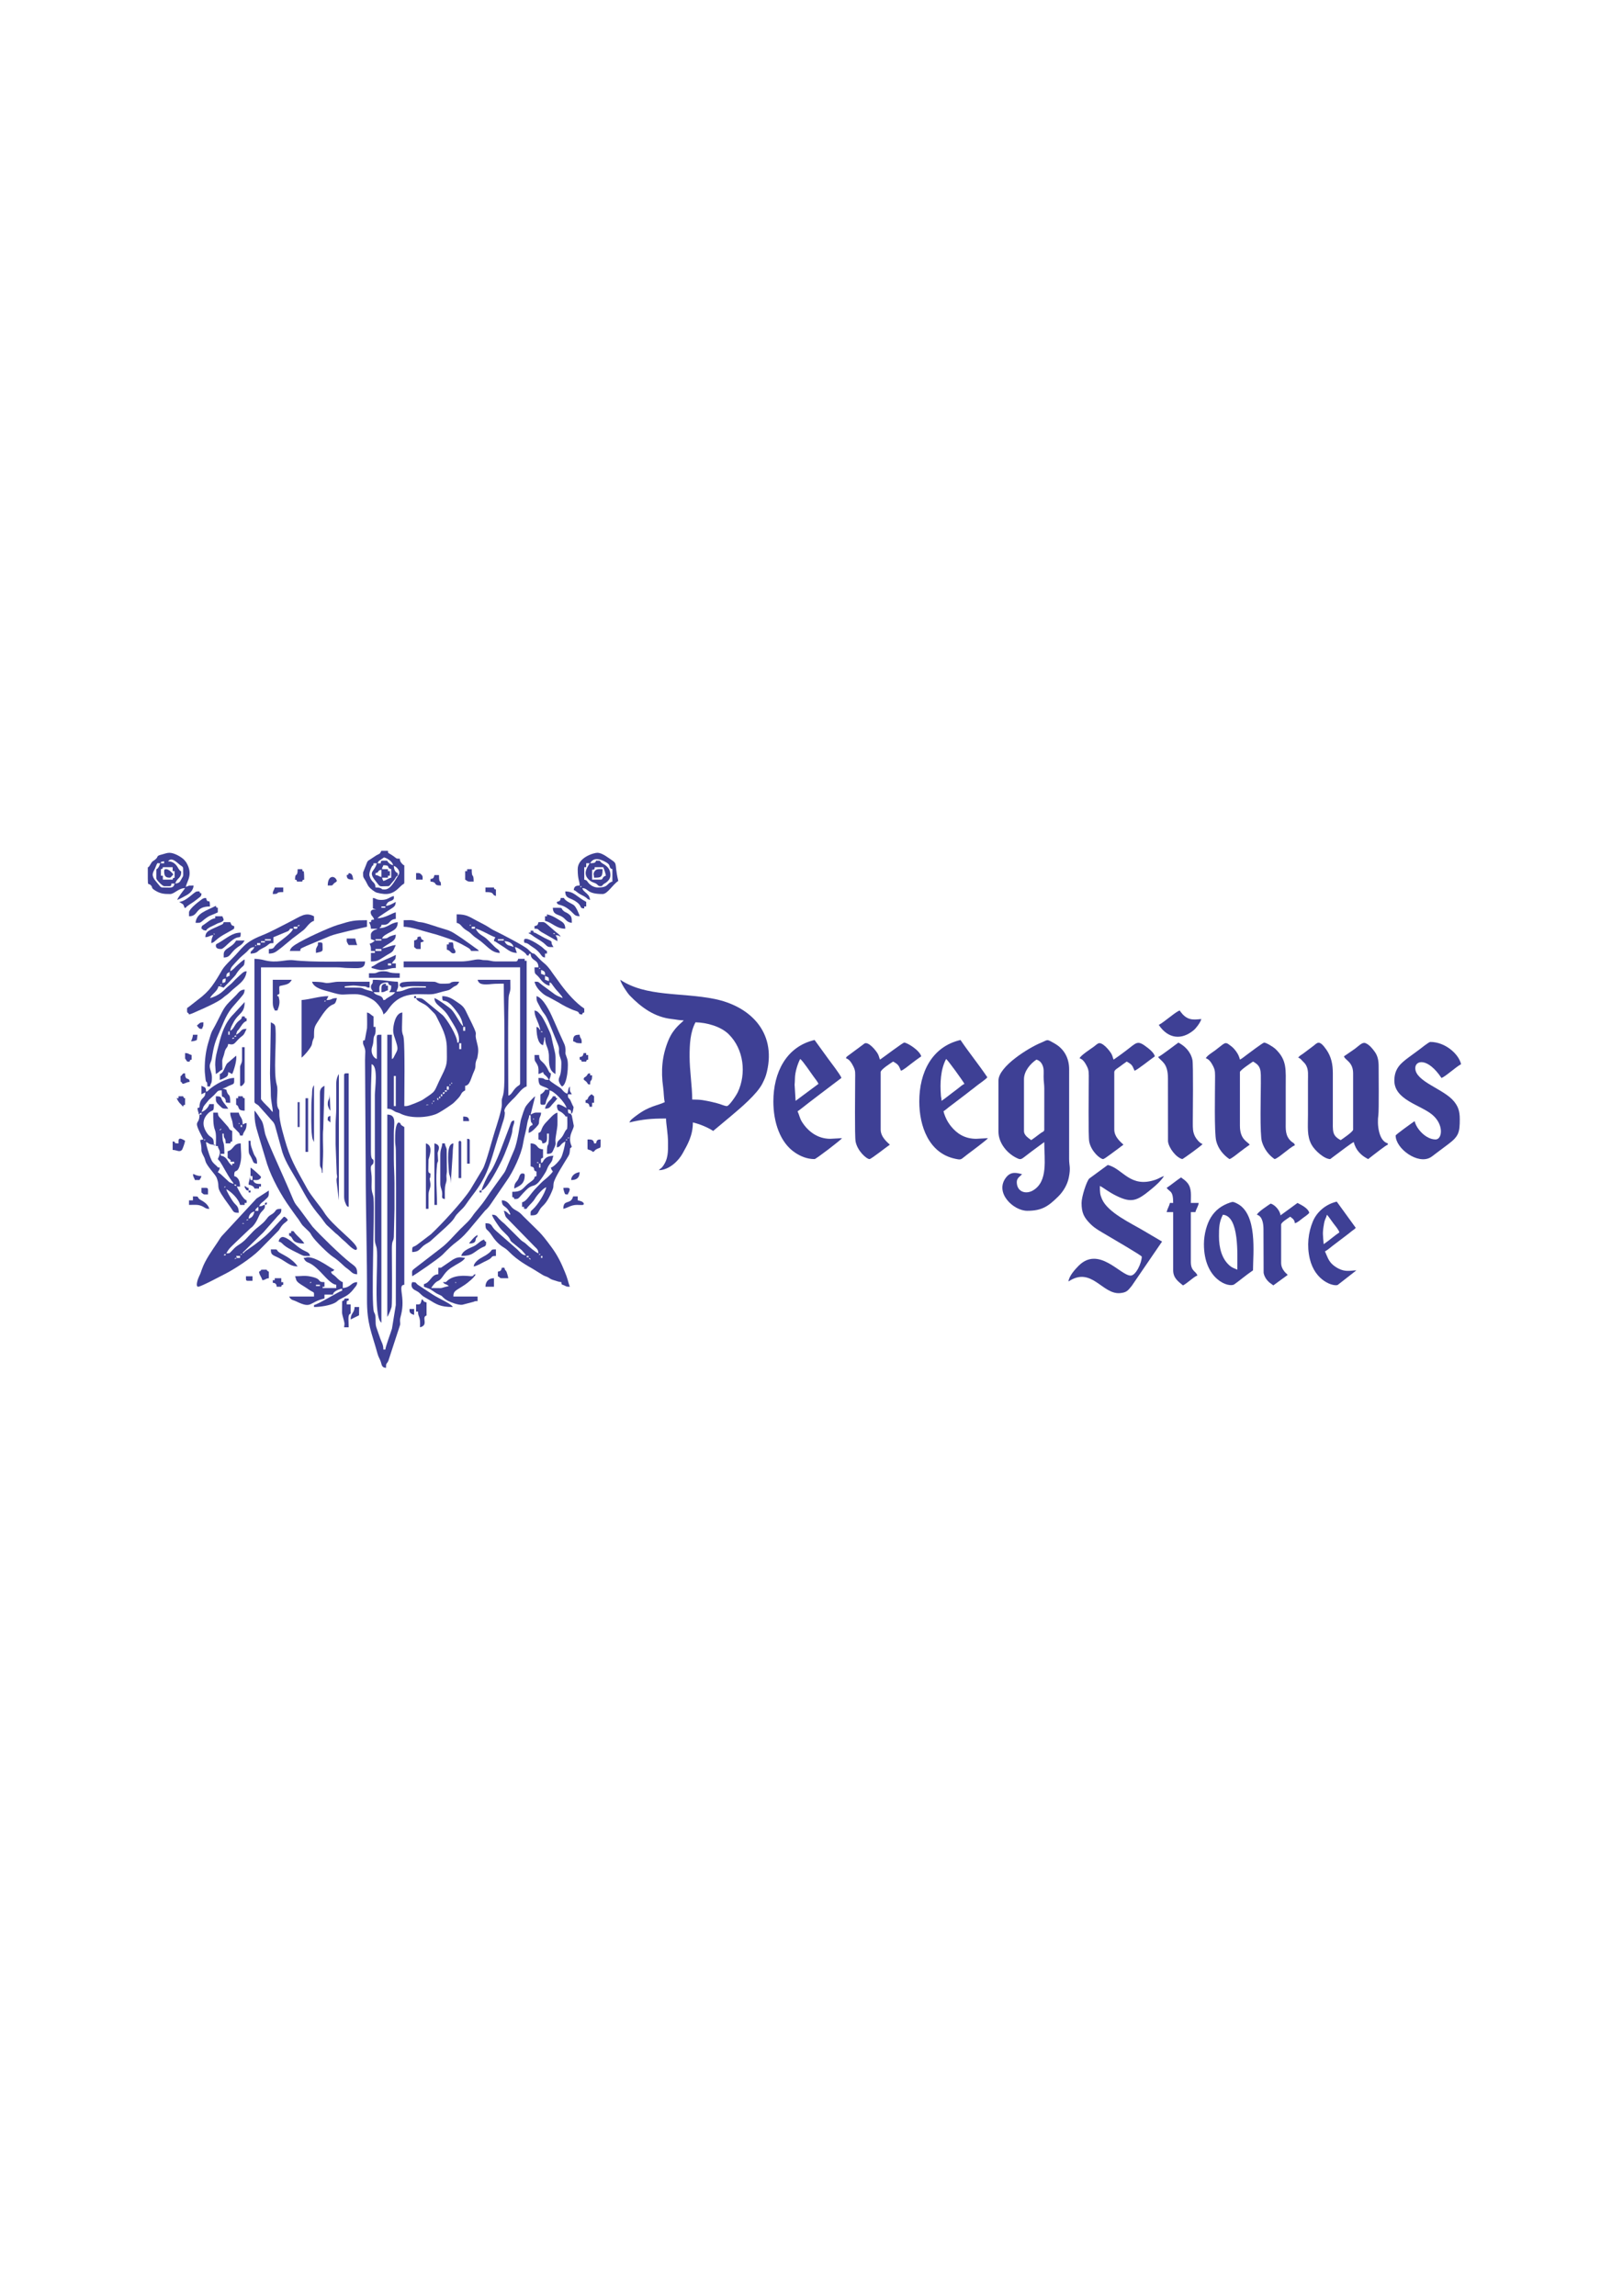 <?xml version="1.0" encoding="UTF-8"?>
<!DOCTYPE svg PUBLIC "-//W3C//DTD SVG 1.1//EN" "http://www.w3.org/Graphics/SVG/1.1/DTD/svg11.dtd">
<!-- Creator: CorelDRAW -->
<svg xmlns="http://www.w3.org/2000/svg" xml:space="preserve" width="210mm" height="297mm" version="1.1" style="shape-rendering:geometricPrecision; text-rendering:geometricPrecision; image-rendering:optimizeQuality; fill-rule:evenodd; clip-rule:evenodd"
viewBox="0 0 21000 29700"
 xmlns:xlink="http://www.w3.org/1999/xlink"
 xmlns:xodm="http://www.corel.com/coreldraw/odm/2003">
 <defs>
  <style type="text/css">
   <![CDATA[
    .fil0 {fill:#3E4095}
   ]]>
  </style>
 </defs>
 <g id="Camada_x0020_1">
  <g id="_3045262211152">
   <path class="fil0" d="M8922.79 13665.48c0,-160.2 7.81,-311.02 76.2,-440.27 145.3,3.24 326.82,52.56 429.85,154.35 195.88,193.5 230.34,508.8 117.87,748.97 -20.9,44.62 -112.82,180.41 -141.32,180.41 -25.6,0 -67.1,-18.79 -92.06,-26.47 -32.05,-9.87 -61.9,-18.23 -100.46,-26.54 -101.95,-21.99 -138.7,-31.65 -256.22,-31.65 0,-167.28 -33.86,-375.14 -33.86,-558.8zm-76.2 -465.67c-20.22,30.19 -129.24,91.85 -198.39,258.81 -81.82,197.56 -98.32,392.1 -67.7,608.41 9.36,66.12 6.96,132.78 20.55,191.11 -99.72,47.85 -199.43,47.7 -362.95,170.45 -28.79,21.62 -85.79,60.37 -94.25,92.02 177.61,-41.38 278.21,-50.8 474.14,-50.8 0,75.95 25.4,189.81 25.4,313.27 0,109.87 5.6,210.91 -70.91,310.09 -21.76,28.21 -30.57,22.23 -47.63,45.51 136.36,-3.04 255.41,-123.47 307.48,-217.46 62.61,-113.03 132.79,-228.94 132.79,-400.61 90.48,21.08 195.59,65.28 262.47,110.07l226.09 -188.77c130.81,-109.99 343.56,-289.33 411.77,-426.44 27.36,-55 42.51,-86.64 58.21,-153.46 121.45,-516.96 -225.22,-848.06 -681.22,-939.52 -425.71,-85.38 -883.83,-24.43 -1217.12,-247.62 12.44,53.39 89.26,168.79 124.71,205.5 146.74,151.94 320.46,279.14 544.11,302.55 53.53,5.61 94.04,16.89 152.45,16.89z"/>
   <path class="fil0" d="M13342.39 14749.21c-26.54,-23.07 -93.13,-56.05 -93.13,-118.53l0 -668.87c0,-106.4 83.77,-202.37 160.87,-254 38.62,10.31 63.25,36.23 79.21,73.19 19.71,45.66 14.16,86.65 13.9,146.97 -0.28,64.38 8.7,95.82 8.78,152.08l-0.29 533.69c0,23.59 -16.59,25.63 -37.02,39.19 -19.6,13 -25.3,18.09 -44.03,32.17 -32.25,24.23 -56.67,42.94 -88.29,64.11zm-423.33 -770.47l0 660.4c0,150.64 116.2,288.56 246.8,346.7 51.59,22.97 49.36,9.05 175.31,-85.45l170.56 -125.78c0,225.58 51.74,508.76 -145.27,625.21 -92.93,54.92 -210.33,19.79 -210.33,-108.74 0,-54.49 48,-74.67 67.73,-101.6 -62.81,-14.64 -139.7,-41.26 -204.83,40.7 -156.37,196.82 91.87,433.43 272.56,433.43 188.32,0 271.23,-56.72 400.09,-184.11 64.71,-63.97 117.82,-150.49 137.08,-243.92 27.73,-134.56 4.16,-155.85 4.5,-240.64l0.31 -1160.24c0.93,-147.38 -66.53,-265.4 -183.64,-332.83 -115.07,-66.26 -85.66,-51.05 -179.35,-13.01 -159.26,64.66 -551.52,307.21 -551.52,489.88z"/>
   <path class="fil0" d="M4697.92 13462.28c0,32.93 -3.79,35.37 7.16,60.56 33.07,76.08 18.24,76.24 18.24,193.44l8.46 1405.46c0,548.36 19.73,1130.61 16.88,1684.93 -1.66,322.21 58.85,423.65 137.21,709.46 11.73,42.81 29.21,62.76 41.71,102.22 13.38,42.3 11.76,72.69 66.67,77.26 0,-67.29 6.88,-43.72 29.75,-88.78l154.04 -471.6c2.53,-45.6 -10.03,-43.19 6.15,-104.76 26.3,-100.13 30.22,-179.11 15.57,-285.44 -13.83,-100.42 -9.21,-121.29 31.56,-124.68l0 -2040.47c-82.99,-43.91 -21.66,-44.71 -76.2,-59.27 -42.85,31.39 -42.19,151.76 -42.46,228.7 -0.19,56.88 8.32,77 8.93,126.56 8.02,649.77 -0.34,1351.11 -0.34,2006.94l-49.74 305.86c-17.01,56.69 -82.39,229.72 -85.73,269.88l-25.4 0c0,-67.68 -25.16,-96.03 -41.36,-144.91 -16.26,-49.08 -36.24,-100.93 -50.15,-144.58 -17.52,-54.95 -1.14,-125.13 -17.43,-168.84 -8.66,-23.23 -7.88,-11.56 -13.39,-28.94 -38.52,-121.68 10.98,-1257.46 -4.9,-1468.3 -4.65,-61.65 -25.9,-70.49 -25.37,-152.43 0.36,-57.19 5.12,-119.36 -3.38,-174.44 -23.21,-150.47 28.98,-73.44 28.98,-155.97 0,-41.31 -33.86,9.2 -33.86,-118.53l0 -770.47c0,-131.81 8.46,-232.89 8.46,-364.06 89.43,23.88 41.88,320.65 42.28,397.87l0.06 1871.2c0,56.48 19.34,77.18 24.52,119.4 21.53,175.24 -48.97,875.92 60.14,955.86l0 -3725.33c-76.11,0 -59.28,-9.21 -59.26,143.93 0,56.44 0,112.89 0,169.33 -34.38,-9.18 -67.74,-55.76 -67.74,-110.06 0,-33.58 8.81,-45.55 14.86,-69.82 8.74,-35.06 7.01,-44.27 10.89,-82.24 4.37,-42.84 12.22,-30.84 21.37,-63.29 7.56,-26.8 3.68,-60.44 3.68,-89.45l-25.4 0 0 -135.47c-39.81,-21.07 -42.04,-40.87 -84.66,-50.8 0,65.29 3.25,139.05 0.06,203.27l-23.85 128.54c-8.72,30.61 8.27,22.84 -27.01,32.26z"/>
   <path class="fil0" d="M16796.8 13682.41c28.3,7.56 36.87,23.87 57.25,44.35 20.22,20.31 35.13,33.26 48.87,61.2 29.1,59.18 20.88,117.38 20.88,199.25 0,143.93 0,287.87 0,431.8 0,162.52 -14.57,275.15 44.96,386.84 41.96,78.72 167.78,188.89 242.9,188.89 0.95,0 63.16,-47.34 72.57,-54.43 32.49,-24.51 210.16,-159.81 232.24,-165.7 11.79,50.61 38.38,99.88 69.68,133.52 38.24,41.09 66.62,60.18 116.58,86.61l61.68 -48.39c32.52,-24.35 165.93,-130.83 192.32,-137.87l0 -16.94c-119.35,-31.87 -140.33,-247.24 -122.1,-367.64 8.49,-56.13 3.57,-552.24 3.57,-631.42 0,-77.23 -14.16,-133.58 -47.19,-181.41 -29.61,-42.88 -73,-96.23 -122.08,-116.07 -40.77,-16.49 -76.9,26.94 -139.15,73.72l-140.32 96.76c13.37,50.03 118.54,69.74 118.54,220.13l0 728.13c0,26.4 -134.65,117.91 -160.87,135.47 -114.04,-60.34 -101.6,-113.99 -101.6,-279.4l0.01 -584.2c0.14,-117.18 -19.79,-214.36 -83.27,-306.2 -95.05,-137.52 -118.3,-86.8 -169.52,-48.18l-130.55 98.05c-25,18.61 -49.04,28.7 -65.4,53.13z"/>
   <path class="fil0" d="M15603 13690.88c44.6,11.91 73.91,63.03 93.5,101.23 30.01,58.53 25.08,92.53 25.03,178.17 -0.09,152.02 -11.76,681.9 14.87,789.46 24.54,99.19 91.69,181.63 171.4,235 31.92,-8.52 99.83,-66.42 130.62,-89.51 46.47,-34.83 85.59,-65.78 131.84,-96.75 -30.36,-41.44 -127,-66.42 -127,-245.54l0 -694.26c0,-22.51 144.92,-119.12 169.34,-135.47 110.84,58.65 101.6,117.75 101.6,279.4 0,139.84 -14.89,661.92 13.73,756.74 27.97,92.66 86.57,173.5 164.07,225.39 34.86,-8.12 99.71,-64.2 131.84,-88.29 30.8,-23.08 98.7,-80.98 130.62,-89.51 -9.72,-36.43 -20.96,-27.16 -48.93,-52.66 -78.96,-71.99 -69.6,-158.74 -69.6,-260.6 0.01,-143.94 0,-287.87 0,-431.8 0,-239.32 19.62,-358.64 -137.44,-506.03 -19.64,-18.44 -113.18,-78.17 -141.96,-78.17 -15.18,0 -198.15,137.95 -233.45,164.48 -29.5,22.19 -48.55,39.11 -79.82,55.65 -13.31,-57.15 -39.72,-98.51 -74.09,-137.58 -19.26,-21.89 -34.94,-33.44 -58.77,-51.41 -63.42,-47.84 -61.27,-25.15 -188.87,70.46 -24.87,18.63 -110.27,70.63 -118.53,101.6z"/>
   <path class="fil0" d="M5095.85 13919.48l25.4 0 0 389.46 -25.4 0 0 -389.46zm423.33 372.53c4,-3.99 47.99,4.61 15.27,4.55 -0.02,0 -1.22,-0.16 -1.32,-0.18 -7.5,-1.94 -28.23,9.92 -13.95,-4.37zm67.74 -16.93c0,-21.66 13.4,-1.36 5.03,0 -0.1,0.01 -5.03,23.63 -5.03,0zm16.93 -25.4c0,-22.99 30.29,-0.01 7.59,0.46 -8.55,0.18 -7.59,18.79 -7.59,-0.46zm50.8 -42.34l16.93 0 0 25.4c-32.44,-22.54 -3.56,0.04 -16.93,-25.4zm42.33 -25.4l0 25.4 -16.93 0c5.56,-23.21 -3.44,-13.18 16.93,-25.4zm8.47 -25.4l16.93 0 0 25.4 -16.93 0 0 -25.4zm25.4 0l0 -25.4 25.4 0c-6.6,18.25 2.3,5.82 -9.21,16.2 -3.97,3.58 -13.7,5.97 -16.19,9.2zm25.4 -50.8l25.4 0 0 16.94 -25.4 0 0 -16.94zm25.4 -50.8l25.4 0 0 42.34 -25.4 0 0 -42.34zm33.87 -16.93c0,-22.99 30.29,0 7.59,0.46 -8.55,0.18 -7.59,18.79 -7.59,-0.46zm33.86 -16.93c-21.89,2.71 -2.58,-28.62 -0.27,-10.51l0.27 10.51zm93.14 -524.94l25.4 0 0 76.2 -25.4 0 0 -76.2zm50.8 -211.66l25.4 0 0 50.8 -25.4 0 0 -50.8zm-635 -372.54l25.4 0 0 -25.4 -25.4 0 0 25.4zm423.33 651.94c0,185.15 13.73,192.67 -64.91,349.95 -117.96,235.91 -54.37,183.88 -251.48,315.79 -15.13,10.12 -172.62,79.32 -208.54,79.32l-25.4 0c0,-174.2 9.2,-745.55 -8.13,-880.87 -5.71,-44.6 -2.97,-18.4 -12.26,-47.23 -3.13,-9.7 -8.76,-38.18 -9.07,-47.5 -1.79,-52.92 4.06,-163.11 4.06,-235.13 -92.31,7.68 -118.54,172.46 -118.54,228.6 0,43.44 10.53,69.3 22.23,104.78 51.59,156.41 39.15,136.28 -7.66,231.52 -14.95,30.42 -15.04,30.28 -31.5,36.23l0 -313.26 -59.27 0 0 956.73c45.37,1.01 57.93,11.81 88.16,30.38 20.33,12.48 22.01,12.43 41.28,17.98l31.9 10.44c1.71,0.83 3.68,2.24 5.35,3.11 121.99,63.49 325.72,60.56 462.35,8.33 49.63,-18.97 160.61,-94.61 209.31,-129.36 23.73,-16.93 39.46,-35.72 61.28,-57.26 77.8,-76.77 39.43,-84.45 107.91,-120.69l0 -59.26c62.99,-5.25 72.12,-94.84 115.76,-189.04 28.92,-62.42 8.67,-69.21 24.73,-127.67 8.41,-30.61 13.6,-25.63 19.25,-56.95 15.02,-83.34 11.67,-113.51 -10.7,-198.71 -43.5,-165.59 50.91,-9.86 -109.53,-330.75 -43.28,-86.55 -46.52,-115.87 -127.51,-168.82 -56.38,-36.85 -115.07,-88 -208.34,-88 0,121.54 20.45,-18.63 169.51,177.63 19.78,26.04 45.04,58.79 61.98,90.42 22.2,41.42 28.21,73.19 39.45,121.42 -39.01,-26.13 -85.52,-140.48 -150.21,-213.86 -22.5,-25.53 -186.25,-141.8 -222.33,-150.21 2.14,95.82 106.4,106.22 187.97,243.83 71.91,121.3 150.99,221.65 125.3,331.91l-16.93 0c0,-85.16 -136.76,-308.71 -192.68,-357.66l-227.99 -186.88c-42.96,-32.33 -43.78,-31.2 -112.73,-31.2 13.12,49.13 95.11,60.27 150.51,111.95 23.1,21.56 40.34,41.07 63.31,63.69 34.44,33.92 35.45,33.9 57.19,78.28 61.21,124.93 126.92,232.14 126.92,398.02z"/>
   <path class="fil0" d="M13994.33 15562.01c0,129.69 31.67,190.26 120.46,277.47 58.07,57.03 139.22,99.4 212.42,143.19 41.88,25.05 446.05,260.43 446.05,273.61 0,81.05 -76.17,245.53 -143.93,245.53 -131.72,0 -412.21,-391.31 -675.29,-124.96 -45.38,45.95 -123.29,132.05 -129.05,201.16 299.16,-200.32 436.13,170.36 666.78,150.5 90.88,-7.82 104.29,-37.78 151.91,-93.81l392.05 -573.15 -239.74 -141.26c-162.86,-97.15 -463.35,-233.92 -538.3,-409.97 -24.89,-58.44 -26.3,-85.79 -26.3,-168.44 66.9,35.4 106.87,74.64 206,124.21 204.9,102.45 274.57,69.45 456.37,-79.91 63.44,-52.13 122.21,-103.86 167.37,-171.3 -38.2,8.9 -63.99,30.84 -106.72,45.68 -334.62,116.17 -424.02,-143.63 -621.42,-189.62l-239.38 175.49c-34.03,34.14 -99.28,234.49 -99.28,315.58zm-177.8 1016l2.52 2.53c-0.16,-0.17 -1.68,-3.37 -2.52,-2.53z"/>
   <path class="fil0" d="M18041.4 13978.74c0,247.6 330.48,313.04 485.36,437.51 159.97,128.56 136.3,324.49 48.04,324.49 -123.33,0 -247.1,-134.74 -270.93,-237.06 -26.39,17.67 -245.54,173.78 -245.54,186.26 0,168.94 287.03,379.64 451.69,282.36 20.9,-12.35 34.28,-24.45 53.9,-39.23 22.02,-16.58 35.47,-26.62 58.06,-43.55 41.78,-31.32 74.78,-56.08 116.1,-87.1 136.08,-102.13 149.99,-151.72 149.99,-324.14 0,-109.94 -24.56,-167.68 -74.85,-229.95 -130.78,-161.93 -500.89,-254.89 -500.89,-430.45 0,-103.05 160.42,-139.19 338.67,127 46.39,-12.39 184.04,-140.79 254,-177.8 -31.5,-135.22 -208.57,-287.87 -397.93,-287.87 -19.45,0 -117.69,79.8 -140.31,96.76l-141.56 103.97c-93.32,70.22 -183.8,139.31 -183.8,298.8z"/>
   <path class="fil0" d="M10294.39 14241.21l-12.92 -208.54c1.85,-26.56 4.05,-48.42 4.21,-79.56 0.47,-86.61 37.73,-196.6 67.98,-253.77 34.48,23.1 144.34,190.03 178.99,235.88 23.56,31.18 39.48,50.71 58.07,85.86l-296.33 220.13zm-287.87 8.47c0,262.72 84.69,533.29 284.33,663.94 65.7,43 148.79,81.12 249.07,81.12 17.86,0 337.87,-244.45 355.6,-270.93l-152.4 8.47c-166.03,0 -290.27,-98.21 -365.84,-218.36 -31.49,-50.08 -33.95,-88.19 -57.49,-137.24 47.59,-31.87 90.53,-70.15 139.09,-106.45 51.93,-38.82 92.32,-71.5 143.93,-110.07l284.25 -215.28c-10.69,-40.01 -143.61,-209.21 -169.28,-245.6l-177.86 -245.47c-367.24,85.56 -533.4,422 -533.4,795.87z"/>
   <path class="fil0" d="M12182.46 14241.21c0,-39.46 -5.48,-35.5 -7.97,-68.23 -12.22,-160.7 -5.6,-335.99 67.24,-473.64 24.9,16.68 217.08,283.98 237.06,321.74 -29.84,15.79 -47.94,31 -74.24,52.75 -24.84,20.54 -45.88,35.22 -72.1,54.9 -52.48,39.39 -96.96,76.97 -149.99,112.48zm-287.87 8.47c0,320.35 124.54,668.05 462.1,740.28 88.02,18.84 69.27,12.69 157.19,-53.26 40.95,-30.72 253.48,-188.65 269.71,-212.89l-152.4 8.47c-147.53,0 -247.84,-66.52 -323.76,-158.85 -16.72,-20.33 -27.92,-37 -42.08,-59.51 -21.35,-33.96 -47.59,-94.76 -57.49,-137.24 23.02,-15.42 44.3,-34.16 66.57,-51.97l216.54 -164.46c27.26,-20.56 44.71,-35.9 71.26,-55.73 26.33,-19.67 45.5,-34.1 71.6,-55.41 35.01,-28.6 120.3,-84.05 141.3,-112.7 -106.95,-159.7 -245.13,-330.27 -347.14,-482.6 -370.82,86.39 -533.4,420.81 -533.4,795.87z"/>
   <path class="fil0" d="M13968.93 13690.88c44.6,11.91 73.91,63.03 93.5,101.23 30.02,58.53 25.08,92.53 25.03,178.17 -0.07,123.45 -7.77,728.49 5.89,798.44 24.75,126.81 141.99,226.02 180.38,226.02 17.24,0 158.58,-110.16 194.68,-135.52 22.46,-15.77 45.24,-35.64 67.78,-50.74 -11.15,-15.22 -118.53,-89.43 -118.53,-194.74l0 -745.06c0,-27.29 43.45,-49.45 72.56,-71.38 29.82,-22.45 59.97,-45.12 88.31,-64.09 78.8,41.7 73.97,60.95 101.6,118.53 33.85,-9.03 216.15,-155.25 262.47,-186.26 -11.37,-42.58 -54.76,-80.48 -88.1,-106.64 -141.95,-111.37 -139.91,-75.78 -288.06,35.28 -54.05,40.52 -103.11,77.44 -157.25,113.69 -12.1,-25.23 -11.55,-43.88 -27.88,-73.72 -22.88,-41.79 -120.48,-162.13 -172.03,-135.46 -17.29,8.93 -41.34,30.24 -58.93,43.47 -32.55,24.47 -171.92,113.19 -181.42,148.78z"/>
   <path class="fil0" d="M10946.32 13690.88c44.84,11.97 73.67,63.09 93.42,101.32 32.65,63.2 25.14,86.63 25.12,178.08 -0.03,123.73 -7.81,728.31 5.89,798.44 23.66,121.23 140.97,226.02 180.37,226.02 20.61,0 219.99,-157.81 262.47,-186.26 -11.15,-15.22 -118.53,-89.43 -118.53,-194.74l0 -745.06c0,-34.14 136.97,-119.47 160.86,-135.47 78.81,41.7 73.97,60.95 101.6,118.53 31.92,-8.52 99.83,-66.43 130.63,-89.51 46.47,-34.83 85.59,-65.78 131.84,-96.75 -21.04,-78.82 -183,-177.8 -220.13,-177.8 -18.48,0 -269.63,190.91 -313.27,220.13 -12.03,-25.07 -11.91,-43.57 -27.97,-73.63 -22.36,-41.82 -120.36,-162.23 -171.95,-135.55l-214.25 159.07c-15.71,12.25 -19.94,10.11 -26.1,33.18z"/>
   <path class="fil0" d="M6670.65 12437.81l-254 0c-51.08,0 -71.64,-11.82 -111.22,-15.78 -19.53,-1.96 -37.13,-0.43 -56.76,-2.51 -24.72,-2.6 -26.3,-7.02 -60.7,-7.75 -47.72,-1.02 -118.03,26.04 -228.52,26.04l-736.6 0 0 76.2 1507.07 0 0 1498.6c0,25.34 -19,29.06 -34.93,41.27 -60.85,46.64 -69.32,106.74 -117.47,119.6 0,-70.84 -10.05,-1240.67 7.05,-1296.82 28.28,-92.88 18.35,-82.99 18.35,-201.79l-423.33 0c13.86,51.93 51.65,60.97 118.55,59.93 54.31,-0.85 64.32,-9.12 169.31,-9.12l50.8 0c0,221 8.47,413.66 8.47,635l0 541.86c0,83.79 -0.05,224.07 -24.37,288.9 -13.79,36.78 -9.08,54.27 -9.19,100.88 -0.16,63.85 -67.43,271.41 -90.26,341.54 -34.19,104.98 -113.86,415.42 -155.91,487.56l-162.06 269.73c-102.54,156.77 -374.78,450.86 -508.48,575.26l-182.95 138.78c-55.37,40.14 -60.58,0.95 -60.58,91.82 71.16,-1.58 87.66,-23.61 124.77,-61.49 41.02,-41.86 64.98,-44.2 108.97,-77.3l200.17 -180.83c29.32,-29.31 68.19,-63.24 92.46,-93.81 41.02,-51.68 17.54,-42.25 85.33,-109.4 37.17,-36.83 56.85,-53.45 87.65,-98.62 87,-127.6 151.28,-188.14 232.09,-343.64 87,-167.38 135.27,-386.8 195.67,-566.33 15.29,-45.45 27.65,-91.25 44.39,-141.88 14.06,-42.55 24.35,-71.59 27.14,-116.3 3.06,-48.83 -4.84,1.46 -4.84,-39.2 0,-48.51 97.54,-135.94 129.15,-167.18 42.82,-42.32 100.17,-130.45 158.72,-146.09l0 -1625.6 -25.4 0 0 -25.4 -84.67 0c-5.12,19.18 -8.14,33.87 -33.87,33.87z"/>
   <path class="fil0" d="M3292.45 14249.68c0,24.15 18.19,26.3 51.06,50.53l143.67 161.13c38.61,50.38 58.81,47.53 78.14,125.07l88 318.4c45.64,141.66 137.47,272.02 212.25,405.81 103,184.26 146.61,272.45 280.68,430.53 25.47,30.03 64.95,93.38 89.46,113.74l105.35 97.85c24.45,19.51 31.45,24.29 54.21,47.39 37.45,38.02 69.02,60.04 105.81,97.39 15.12,15.35 108.04,106.84 117.14,57.85 13.46,-72.54 -320.88,-294.74 -430.85,-480.75 -30.94,-52.32 -162.79,-205.36 -212.03,-295.96 -105.89,-194.83 -201.68,-345.42 -266.2,-555.08 -30.5,-99.12 -95.89,-317.09 -94.66,-413.34 0.93,-72.55 -2.72,-39.33 -19.61,-81.99 -28.38,-71.68 9.68,-211.87 -13.19,-291.61 -47.69,-166.3 -0.99,-541.28 -17.97,-744.03 -3.81,-45.57 -28.45,-50.92 -59.59,-67.4l-10.51 660.36c0.22,95.96 11.38,168.46 10.51,254.04 -1.11,107.99 23.75,171.59 25.4,245.53 -19.11,-12.79 -21.02,-21.11 -36.44,-39.76 -13.84,-16.74 -26.5,-27.27 -42,-42.67 -16.93,-16.81 -73.96,-73.59 -73.96,-86.9l0 -1701.8 982.19 -0.06c62.01,-0.32 88.25,8.74 143.58,8.81 129.66,0.19 220.43,22.29 220.43,-84.95 -261.67,0 -680.14,12.8 -924.22,-15.81 -112.31,-13.16 -211.48,44.82 -386.96,-2.29 -27.67,-7.43 -82.45,-15.77 -119.69,-15.77l0 1845.74z"/>
   <path class="fil0" d="M14984.93 13673.94c38.77,57.9 128.34,74.22 127.11,279.29l0.73 812.07c10.52,88.18 106.98,211.17 185.43,229.44 33.23,-17.58 246.59,-173.07 262.46,-194.73 -38.52,-10.29 -84.77,-70.01 -100.35,-102.85 -26.77,-56.44 -26.75,-94.75 -26.65,-176.55 0.14,-115.84 7.93,-748.67 -4.63,-808.17 -22.74,-107.86 -98.72,-180.89 -181.63,-224.76 -32.55,21.79 -234.85,178.89 -262.47,186.26z"/>
   <path class="fil0" d="M3038.45 16281.68c2.16,-17.41 44.7,2.08 7.93,0.8 -3.25,-0.11 -10.29,18.18 -7.93,-0.8zm16.93 -33.87l50.8 0 0 25.4c-60.67,0 -34.07,6.43 -50.8,-25.4zm59.27 -16.93c0,-22.99 30.29,-0.01 7.59,0.46 -8.55,0.18 -7.59,18.79 -7.59,-0.46zm-194.74 -8.47l0 16.94 -25.4 0c13.35,-19.21 1.6,-9.9 25.4,-16.94zm218.73 -15.52l235.98 -232.51c13.67,-11.42 21.72,-20.81 34.34,-33.39l186.29 -211.65c21.7,-21.6 37.91,-32.72 43.17,-58.42 2.05,-10 1.16,-22.35 1.16,-32.71 -90.9,0 -56.04,25.26 -113.69,64.11 -47.7,32.15 -39.79,18.14 -84.61,76.25 -47.4,61.43 -110.14,95.35 -163.72,149.55 -95.93,97.02 -97.98,118.19 -203.78,185.69 -34.05,21.73 -55.05,49.11 -83.41,77.45 -23.83,23.82 -18.59,22.69 -61.99,22.69 36.53,-69.04 66.23,-87.35 129.12,-150.29l177.77 -169.36c15.68,-14.32 23.73,-17.06 36.48,-31.25 65.25,-72.65 75.94,-146.36 107.34,-180.53 46.1,-50.16 48.83,-48.62 48.83,-95.11 -49.76,4.14 -10.24,16.93 -76.2,16.93 25.64,-48.46 41.27,-45.65 78.48,-82.38 45.86,-45.27 48.52,-35.27 48.52,-120.82l-159.29 103.18 -451.75 488.06c-19.39,24.41 -35.83,53.12 -54.44,81.03 -68.93,103.39 -156.64,222.89 -199.3,342.56 -13.46,37.74 -19.16,59.47 -38.44,97.03 -15.73,30.65 -49.75,132.75 -11.19,132.75 36.31,0 290.47,-136.89 338.68,-160.86 126.84,-63.07 347.89,-208.18 450.84,-311.16l252.03 -255.97c17.8,-24.97 30.61,-50.76 52.55,-74.45 24.12,-26.03 49.23,-36.36 65.84,-61.17 -23.26,-31.74 -29.11,-36.54 -50.8,-42.33l-179.9 192.64c-83.14,83.89 -178.26,157.73 -275.63,223.9 -23.88,16.24 -54.89,35.91 -69.41,57.6l-9.87 -7.06zm314.68 -653.35c-37.01,19.59 -20.98,-6.53 -25.4,33.87 30.52,-8.15 22.64,-0.77 25.4,-33.87zm-313.27 270.94c9,-9 32.11,13.44 9.43,4.4 -0.19,-0.08 -23.61,9.78 -9.43,-4.4zm50.8 -42.34c2.16,-17.4 44.7,2.08 7.93,0.81 -3.25,-0.11 -10.29,18.17 -7.93,-0.81zm25.4 -16.93c4.14,-49.78 31.86,-82.8 76.2,-93.13 -11.55,49.58 -28.24,80.33 -76.2,93.13zm127 -152.4l0 50.8 -42.34 0c7.4,-27.68 21.25,-36.68 42.34,-50.8z"/>
   <path class="fil0" d="M15772.33 15993.81c0,-108.12 1.27,-185.79 50.8,-279.4 214.1,17.82 186.27,517.55 186.27,711.2 -45.06,-21.62 -64.65,-22.27 -103.75,-57.12 -97.95,-87.33 -133.32,-229.08 -133.32,-374.68zm-194.73 101.6c0,460.4 324.03,566.71 392.27,519.87 71.33,-48.97 152.12,-120.53 242.73,-181.2 0,-217.71 64.28,-739.78 -215.15,-868.82 -34.25,-15.81 -42.3,-21.51 -77.96,-9.4 -114.71,38.97 -191.76,97.19 -250.61,190.57 -51.87,82.29 -91.28,217.73 -91.28,348.98z"/>
   <path class="fil0" d="M6838.17 16275.03c27.32,4.99 20.41,-1.92 27.22,23.58l-27.22 -23.58zm162.68 -27.22l16.94 0 0 25.4 -16.94 0 0 -25.4zm-186.26 0l25.4 0 0 16.94 -25.4 0 0 -16.94zm160.86 -16.93c0,-22.57 27.71,-1.3 9.91,0.33 -0.12,0.01 -2.13,0.13 -2.32,0.13 -8.55,0.18 -7.59,18.79 -7.59,-0.46zm-457.2 -567.27c14.63,30.48 10.18,56.32 32.2,86.34l372.2 381.33c27.89,27.09 40.27,33.81 44.34,82.67 -33.09,-8.84 -130.95,-93.19 -154.32,-116.63 -30.62,-30.7 -46.92,-29.87 -76.65,-58.81l-208.04 -206.83c-30.91,-24.65 -43.1,-36.13 -71.11,-64.35 -32.72,-32.98 -33.83,-52.92 -91.02,-52.92 8.97,38.48 64.38,114.65 88.04,149.03 52.35,76.1 111.04,106.39 141.8,163 13.9,25.57 0.99,14.75 22.03,37.24l130.35 106.72c9.72,8.88 51.01,58.43 58.05,68.95 -59.56,-1.33 -79.18,-50.5 -134.21,-94.4l-252.78 -221.35c-70.84,-58.59 -40.81,-99.12 -137.94,-99.12 0,107.86 13.81,52 84.66,160.86 41.66,64.01 91.69,117.05 157.3,155.98 80.08,47.52 83.42,112.89 370.25,273.21l130.95 80.72c28.96,17.59 47.72,16.24 75.6,34.47 33.77,22.08 32.21,20.56 75.37,34.69 28.43,9.31 57.39,19.52 88,22.07 3.51,42.13 5.48,26.59 40.92,43.75 27.88,13.49 22.51,15.52 69.15,15.52 -8.44,-17.59 -21.01,-65.52 -28.35,-90.19 -12.03,-40.48 -18.78,-57.38 -33.35,-93.65 -49.25,-122.63 -96.87,-220.44 -174.04,-325.49 -154.27,-209.99 -150.97,-186.26 -359.05,-394.49 -20.16,-20.18 -37.69,-40.91 -60.47,-58.06 -27.75,-20.88 -50.98,-28.12 -78.18,-48.82 -44.38,-33.76 -61.23,-104.99 -147.1,-106.91 2.32,103.93 57.33,50.54 107.49,171.92 0.53,1.3 1.43,4.08 2.58,5.88l-7.06 9.88c-1.45,-1.37 -28.5,-25.54 -32.86,-29.22 -19.9,-16.76 -16.24,-16.35 -44.75,-22.99z"/>
   <path class="fil0" d="M2902.98 15358.81c0,-14.32 24.84,-11.88 10.72,0 -0.01,0.01 -0.77,0.33 -0.81,0.33 -0.13,0.01 -2.13,0.13 -2.32,0.13 -8.55,0.18 -7.59,18.79 -7.59,-0.46zm127 -33.87l25.4 0 0 16.94c-24.75,-5.93 -12.19,1.09 -25.4,-16.94zm-389.47 -575.73c0,-22.99 30.29,0 7.59,0.46 -8.55,0.18 -7.59,18.79 -7.59,-0.46zm203.2 -135.47c0.31,-0.65 30.83,-23.95 16.86,-2.13 -0.09,0.13 -26.73,23.58 -16.86,2.13zm-237.06 -220.13l0 25.4 -25.4 0c0,159.98 -101.48,33.94 50.8,321.73 -22.86,1.91 -23.03,3.97 -42.34,8.47 36.9,158.37 -7.79,107.21 45.24,208.76 18.08,34.6 12.75,30.28 25.08,68.06 20.88,63.95 128.91,170.08 143.98,211.62 57.88,159.45 -48.36,72.74 167.99,365.41 56.88,76.96 40.17,85.95 117.25,85.95 0,-94.92 -37.64,-89.97 -78.05,-150.55 -18.49,-27.72 -80.44,-125.62 -82.82,-154.25 65.87,34.85 159.86,126.2 177.8,203.2l59.27 0 0 -25.4 25.4 0 0 -33.87c-47.54,-12.69 -103.24,-132.88 -127,-177.8l42.33 0c-1.3,-58.5 -15.63,-121.35 -76.2,-135.46 0,-121.57 43.03,4.29 82.71,-179.76 17.02,-78.95 1.96,-153.04 1.96,-243.58 -99.97,0 -88.14,82.69 -169.34,101.6l0 84.67 29.1 22.36c18.82,26.04 15.55,2.34 4.77,28.44l50.8 0 0 25.4 -25.4 0 0 25.4c-60.58,-40.56 -53.56,-87.3 -110.74,-117.86 -36.16,-19.33 -30.94,5.6 -41.66,-34.54l50.8 0c0,-209.23 -25.4,-96.55 -25.4,-262.47l16.93 0c0,93.08 25.4,30.18 25.4,127l59.27 0c6.81,-25.5 -0.1,-18.59 25.4,-25.4l0 -135.46c-43.21,-22.87 -26.61,-10.74 -51.26,-50.34l-99.22 -112.45c-24.1,-23.63 -32.29,-32.28 -35.79,-74.28l-59.26 0c0,74.14 -1.76,164.17 21.83,223.71 21.13,53.33 12.03,139.68 12.03,208.09l25.4 0c4.45,53.47 56.62,51.33 0,169.33l27.74 31.54c38.62,56.9 90.04,163.38 150.2,247.73 16.09,22.56 17.7,14.13 25.26,42.47 -17.34,-9.18 -44.11,-16.73 -58.04,-26.62l-92.05 -85.75c-20.57,-20.05 -30.89,-25.16 -53.11,-40.03 13.34,-25.21 22.83,-28.31 25.4,-59.27 -36.34,-3.02 -17.8,-0.34 -39.53,-19.73 -51.72,-46.16 -58.71,-51.16 -82.74,-112 -15.96,-40.42 -54.52,-153.12 -55.53,-198.47 37.11,9.91 30.35,32.28 101.6,33.87 0,-111.93 -37.91,-77.5 -85.03,-143.56 -55.89,-78.35 -73.47,-166.97 -2.02,-248.3 72.25,-82.23 87.05,-10.04 87.05,-133.08l-59.26 0c-9.81,42.08 -59.52,91.8 -101.6,101.6 41.01,-85.48 -6.86,-34.33 96.59,-157.4l66.43 -60.58c52.2,-52.85 42.58,-61.42 99.44,-61.42 0,126.88 5.98,56.13 39.97,103.98 32.8,46.18 -24.22,56.89 70.1,56.89 0,-145.8 -25.65,-61.37 -50.8,-169.33l-50.8 -16.94c37.45,-3.11 56.22,-21.22 84.83,-33.7 71.98,-31.43 67.57,-12.96 67.57,-101.76 -97.33,0 -250.81,85.77 -323.44,150.69 -22.26,19.9 -10,18.93 -40.63,27.11 0,-64.07 -15.27,-52.92 -59.26,-76.2l0 110.06 50.62 -25.74c0.23,84.23 -55.48,55.98 -73.3,155.47 -7.76,43.34 10.67,37.72 -28.12,48.07 0.98,44.08 13.63,44.94 16.93,84.67 13.28,-14 15.11,-16.1 33.87,-25.4zm160.86 423.33c9,9 32.12,-13.43 9.44,-4.4 -0.2,0.08 -23.62,-9.78 -9.44,4.4z"/>
   <path class="fil0" d="M17127 16095.41c-9.64,-128.74 -18.09,-135.2 4.69,-266.24 10.51,-60.44 27.66,-71.94 37.64,-114.76 6.22,7.15 11.91,13.69 19.32,23.01l64.03 88.37c22.43,30.53 67.86,81.06 77.52,117.22 -69.75,46.7 -132.35,104.96 -203.2,152.4zm423.33 338.67c-77.05,0 -165.43,38.48 -297.89,-66.18 -66.48,-52.52 -84.81,-129.97 -108.51,-179.35 40.03,-21.18 61.27,-43.83 97.89,-71.45l202.15 -153.45c20.94,-15.79 28.65,-23.73 47.02,-37.65 16.98,-12.86 38.8,-25.77 50.88,-42.26l-245.54 -338.66c-141.61,32.99 -257.4,131.19 -309.77,257.49 -59.12,142.55 -79.02,312.26 -39.35,481.09 68.15,290.05 304.56,359.87 360.43,339.73l242.69 -189.31z"/>
   <path class="fil0" d="M15095 15367.28c42.38,57.84 84.66,30.82 84.66,194.73l-42.33 0c-11.43,49.04 -30.91,69.5 -42.33,118.53l84.66 0 0 753.54c0,105.9 77.07,151.33 127,194.73 33.72,-17.84 57.44,-38.85 89.51,-62.89 27.03,-20.25 66.32,-55.98 96.76,-64.11 -15.74,-58.93 -84.67,-51.71 -84.67,-177.8l0 -643.47 59.27 0c9.72,-41.72 39.03,-78.79 42.33,-118.53l-101.6 0c0,-99.46 13.71,-182.68 -40.81,-255.52 -8.02,-10.72 -26.74,-29.31 -37.77,-38.43l-48.42 -36.25c-64.47,43.17 -121.79,92.3 -186.26,135.47z"/>
   <path class="fil0" d="M2852.18 12742.61c0,-14.33 24.84,-11.88 10.72,0 -6.91,5.81 -10.72,13.87 -10.72,0zm25.4 -25.4c0,-49.55 1.53,-49.76 42.33,-59.27 0,49.83 -1.53,49.5 -42.33,59.27zm50.8 -76.2c0,-53.68 11.29,-46.94 42.33,-67.74l0 50.8c-30.34,8.11 -11.21,7.73 -42.33,16.94zm372.53 -406.4c0,-22.99 30.29,-0.01 7.59,0.46 -8.55,0.18 -7.59,18.79 -7.59,-0.46zm25.4 -33.87l42.34 0 0 25.4 -42.34 0 0 -25.4zm50.81 -25.4l50.8 0 0 16.93 -50.8 0 0 -16.93zm50.8 -25.4l76.2 0 0 16.93 -76.2 0 0 -16.93zm372.53 -135.47l0 -25.4 50.8 0c-9.28,34.75 -6.31,25.4 -50.8,25.4zm67.73 -33.86c-8.51,3.62 -35.09,-0.22 -5.26,-11.82 22.31,-8.68 12.07,8.92 5.26,11.82zm-1447.8 1075.27c0,75.85 8.87,22.07 25.4,67.73 45.24,-10.54 71.36,-27.83 114.9,-45.97 80.7,-33.62 271.76,-120.93 323.21,-167.86 33.15,-30.24 56.25,-39.38 88.9,-71.96 91.13,-90.92 207.2,-142.5 218.06,-273.01 -43.27,0.96 -56.54,26.21 -120.59,82.61 -38.16,33.61 -62.01,68.34 -103.12,100.08 -43.65,33.71 -64.55,63.53 -107.5,95.7 -38.36,28.72 -90.39,56.5 -142.93,68.74 31.88,-60.23 94.43,-85.27 110.07,-152.4 44.47,0.99 32.33,8.69 67.73,16.94 7.15,-5.24 147.64,-153.6 152.2,-161.08 94.43,-155 118.74,-81.5 118.74,-202.99 -20.52,5.48 -74.45,55.88 -95.19,74.15 -37.7,33.2 -43.93,53.3 -91.08,78.25 1.13,-50.68 34.64,-73.43 91.08,-137.52 50.79,-57.68 87.9,-80.37 122.87,-114.2 34.48,-33.35 39.7,-56.59 99.32,-61.55 -37.09,70.1 -46.49,32.86 -50.8,84.67 30.51,-0.68 61.06,-5.17 82.33,-19.27 20.7,-13.71 17.49,-21.11 64.38,-45.69 28.68,-15.04 44.76,-21.23 69.79,-40.27 31.32,-23.84 27.46,-30.24 79.83,-30.24l0 -76.2 191.32 -79.62c40.77,-34.26 -2.49,-30.45 62.68,-30.45 -16.66,62.42 -168.14,154.53 -222.06,209.74 -33.63,34.43 -19.52,51.13 -91.2,52.73l0 59.27c74.74,-1.67 89.6,-22.11 165.89,-79.64l138.9 -115.1c48.24,-36.07 97.28,-72.83 144.28,-109.72 36.35,-28.54 76.18,-103.14 135.13,-118.88l0 -59.26c-112.38,-59.46 -173.87,2.26 -327.38,79.02 -118.18,59.09 -226.91,120.96 -347.62,168.85 -235.89,93.6 -246.97,163.59 -389.65,304.62 -148.47,146.75 -104.01,123.14 -222.29,302.64 -48.18,73.13 -91.75,123.57 -163.36,183.78l-170.96 133.83c-14.6,13 -21.28,4.53 -21.28,29.53z"/>
   <path class="fil0" d="M16568.2 15722.88c-5.27,-63.31 -73.27,-138.05 -127,-152.4 -26.82,17.96 -168.65,109.66 -177.8,143.93 74.53,19.9 85.12,125.55 84.72,194.68l1.76 557.04c8.29,50.54 41.4,98.84 81.47,130.19 9.17,7.17 10.23,7.07 19.89,13.99l23.82 18.5 186.27 -135.46c-15.94,-21.76 -27.92,-20.13 -55.81,-62.72 -15.53,-23.71 -28.86,-54.29 -28.86,-89.68l0 -499.54c0,-28.75 93.63,-84.92 118.54,-101.6 1.51,1.32 3.98,1.24 4.66,3.8 2.34,8.89 49.69,21.8 54.6,80.87 34.47,-8.03 68.75,-40.98 97.98,-62.89 26.93,-20.19 72.82,-49.48 88.29,-72.58 -15.93,-59.66 -100.89,-99.74 -152.4,-127l-220.13 160.87z"/>
   <path class="fil0" d="M5019.65 12708.74c7.36,27.57 14.77,34.97 42.33,42.34 0,55.46 -6.85,49.61 -25.4,84.66l76.2 0c-26.97,40.28 -70.08,52.51 -112.21,82.52 -27.42,19.54 -4.19,16.09 -40.19,19.08 -17.98,-77.18 -88.24,-43.72 -127,-101.6l76.2 0c0,-62.08 -21.96,-124.06 110.07,-127zm-84.67 76.2l0 50.8c50.2,-1.12 43.38,-15.78 84.67,-25.4l0 -59.26 -25.4 0 0 -25.4c-42.3,0.94 -59.27,16.5 -59.27,59.26zm-135.46 -16.93c0,26.2 11.26,32.54 25.4,59.27 -233.2,-54.33 -27.92,-50.8 -364.07,-50.8l0 -16.94c132.19,-13.17 86.71,-14.25 213.16,-1.49 20.18,2.04 35.75,-0.1 54.91,4.35 35.44,8.22 0.5,12.89 53.66,14.08l0 -76.2 -397.93 0c-67.24,0 -97.52,16.93 -160.87,16.93 -18.69,0 -44.09,-16.93 -186.26,-16.93 22.4,83.91 158.52,110.25 212.66,126 205.73,59.84 139.39,34.86 346.14,34.86 89.68,0 179.78,41.31 235.68,77.59 43.69,28.35 127.13,128.72 128.38,184.88 40.92,-27.4 50.13,-50.05 79.61,-89.73 178.35,-240.15 426.62,-151.41 570.06,-174.98 38.54,-6.34 83.15,-22.41 127.59,-33.31 69.1,-16.94 71.95,-12.82 114.39,-46.47 50.51,-40.05 55.57,-12.85 90.49,-78.84 -24.74,0 -59.44,-2.87 -82.69,1.98 -62.79,13.09 16.31,23.42 -145.91,23.42 -53.59,0 -62.78,-25.4 -101.6,-25.4 -68.33,0 -376.96,-12.43 -418.93,12.87 -24.98,15.06 -20.58,12.35 -21.34,46.39 24.75,5.93 12.2,-1.09 25.4,16.94 123.28,-28.73 163.15,-16.94 313.27,-16.94l0 16.94c-61.93,0 -159.47,-4.78 -205.39,6.28 -69.17,16.65 -92.15,44.52 -175.61,44.52 8.8,-32.97 34.17,-52.99 16.93,-127 -42.12,0 -118.34,-9.88 -154.77,-14.57 -55.39,-7.14 -110.42,-10.84 -166.96,-10.84l-3.3 39.04c-5.96,18.41 -22.1,21.88 -22.1,54.1z"/>
   <path class="fil0" d="M7051.65 12624.07c44.34,23.47 50.8,5.94 50.8,67.74 -26.27,-6.12 -24.52,-10.81 -50.8,-16.94l0 -50.8zm-50.8 -76.2c62.68,16.74 50.8,46.4 50.8,67.74 -26.27,-6.12 -24.52,-10.81 -50.8,-16.94l0 -50.8zm-25.4 -16.93c0,-22.99 30.29,0 7.59,0.46 -8.55,0.18 -7.59,18.79 -7.59,-0.46zm-448.73 -355.6c51.6,1.15 106.47,24.42 118.53,76.2 -60.35,-28.96 -82.69,-8.46 -118.53,-76.2zm-84.67 -25.4l76.2 0 0 16.93 -76.2 0 0 -16.93zm-338.67 -160.87l42.34 0 0 25.4 -42.34 0 0 -25.4zm-25.4 -16.93c0,-22.99 30.29,0 7.59,0.46 -8.55,0.18 -7.59,18.79 -7.59,-0.46zm-169.33 -33.87c63.06,14.7 55.23,55.52 134.98,102.09 65.39,38.18 51.43,51.57 132.62,104.45 118.95,77.48 172.77,180.29 291.2,182.93 -11.88,-51 -24.83,-37.13 -69.97,-82.43 -28.89,-28.98 -51.6,-51.49 -80.27,-80.59 -71.6,-72.69 -115.54,-60.51 -163.03,-150.25 54.46,4.54 205.68,98.81 254.01,110.07 -10.51,39.34 -13.33,7.49 -16.94,50.8 18.76,2.05 10.93,2.22 19.28,6.12l117.96 76.77c46.26,31.07 86.35,67.89 159.1,69.51l-25.4 -76.2c33.25,0.74 127.46,70.1 137.72,82.41l10.68 14.72c17.34,16.12 -9.71,9.68 29.4,12.94 6.81,-25.51 -0.11,-18.59 25.4,-25.4 2.31,104.07 101.6,66.6 101.6,177.8l-50.8 0c0,115.68 7.02,58.07 79.7,157.36 23.27,31.79 73.53,76.25 115.03,79.71l0 -42.34c23.48,6.27 21.9,11.01 47.24,45.89 49.92,68.69 51.77,60.09 84.72,101.56 16.95,21.34 30.74,30.9 37.37,55.75 -33.89,-16.26 -64.45,-23.87 -97.99,-45.94l-165.69 -122.17c-64.7,-48.91 -40.69,-43.55 -100.38,-43.55 14.71,63.14 59.84,112.8 103.97,150.03 25.74,21.72 45.25,33.59 78.65,48.35l125.89 68.83c51.77,34.22 159.52,90.27 221.64,108.57 77.05,22.69 14.46,45.91 87.91,47.55 6.81,-25.51 -0.1,-18.59 25.4,-25.4l0 -50.8c-111.6,-74.73 -219.58,-199.1 -301.05,-308.55l-110.39 -152.07c-83.3,-125.58 -113.06,-121.33 -170.75,-184.86 -117.12,-128.98 -39.42,-10.6 -143.62,-118.84 -43.88,-45.58 -352.65,-202.68 -394.59,-223.48 -21.88,-10.84 -37.62,-18.11 -56.68,-27.99 -44.09,-22.86 -56.41,-41.23 -166.3,-96.17 -148.36,-74.18 -167.29,-107.24 -307.62,-107.24l0 110.06z"/>
   <path class="fil0" d="M7322.59 14749.21c0,-22.99 30.28,0 7.58,0.46 -8.55,0.18 -7.58,18.79 -7.58,-0.46zm25.4 -25.4c0,-22.99 30.28,0 7.58,0.46 -8.55,0.18 -7.58,18.79 -7.58,-0.46zm0 -372.53c40.8,9.5 42.33,9.71 42.33,59.26 20.45,-14.98 19.47,-28.28 26.55,-59.48 7.79,-34.28 4.95,-29.42 -7.6,-51.87l-28.95 -64.92c-26.14,-43.44 -32.33,-17.95 -32.33,-77.73l50.8 0c-26.43,-49.94 -25.4,-24.91 -25.4,-101.6 -28.39,32.66 -14.7,53.18 -33.87,93.14 -24.65,-6.58 -44.92,-25.71 -59.1,-42.5 -24.22,-28.67 -20.04,-24.95 -54.22,-47.38 -177.98,-116.83 -100.79,-62.97 -98.35,-172.59 -33.19,-12.02 -23.76,-43.93 -79.63,-115.1 -36.49,-46.5 -72.77,-47.99 -72.77,-121.97l-59.26 0c0,99.09 4.23,61.37 38.46,130.87 17.33,35.17 12.34,67.35 12.34,114.67 24.74,-5.77 39.2,-14.79 59.26,-25.4 12.78,47.86 38.28,29.93 76.2,101.6 -96,0 -23.07,-25.4 -135.46,-25.4 0,25.45 1.66,46.65 6.43,61.3 9.74,29.97 10.87,28.04 35.21,40.99 33.95,18.07 71.28,19.33 93.82,50.11 -85.5,0 -19.53,-8.84 -87.73,47.73 -27.08,22.46 -22.33,-20.55 -22.33,121.6 0,28.74 14.86,25.4 42.33,25.4 34.78,0 18.17,-25.28 45.09,-81.91 17.52,-36.87 31.11,-52.09 31.11,-104.36 54.22,4.51 203.11,155.52 220.13,228.6 -54.3,-28.73 -144.75,-91 -120.99,0.98 14.25,55.17 30.24,20.67 92.65,86.64 31.13,32.91 -10.77,17.24 36.81,22.45 0,39.6 2.82,89.43 0.6,127.6 -3.59,61.68 -0.6,4.97 -42.93,92.54 -52.62,108.86 -93.14,64.73 -93.14,177.79 56.58,-4.7 31.66,-34.71 110.07,-76.2 0,43.62 -34.59,173.75 -53.43,209.05 -19.8,37.1 -91.32,119.95 -132.84,129.62 6.03,25.89 13.18,32.54 25.4,50.8 -19.07,28.49 -66.93,75.04 -96.7,98.03 -41.4,31.96 -68.26,62.7 -104.38,98.82 -101.82,101.82 -132.15,186.01 -196.85,201.08l0 59.27 25.4 0 0 25.4c47.82,-1.06 22.72,7.1 46.6,-21.13 40.99,-48.44 68.25,-65.86 96.85,-114.82 20.4,-34.93 101.71,-132.05 144.42,-143.45 -19.97,85.69 -110.31,228.28 -172.93,284.28 -34.1,30.5 -30.27,24.2 -30.27,79.79 78.49,0 84.69,-11.52 112.91,-64.89 39.83,-75.31 85.52,-53.9 171.84,-268.43 14.34,-35.65 7.27,-39.84 12.73,-80.4 9.23,-68.5 139.58,-267.07 186.99,-346.41 14.03,-23.49 18.47,-33.26 22.01,-62.65 9.44,-78.1 -5.81,-21.55 26.92,-66.22 -63.47,-132.27 25.4,-217.14 25.4,-270.94l-24.76 -127.64c-22.6,-62.21 -51.44,6.89 -51.44,-84.02z"/>
   <path class="fil0" d="M6899.25 14478.28c-3.83,-20.75 15.52,-3.46 9.33,1.39 -13.03,10.21 -8.14,5.03 -9.33,-1.39zm-1566.33 2032c51.25,-27.12 336.14,-223.54 391.75,-277.11 20.64,-19.88 34.47,-34.96 54.74,-55.33 148.5,-149.26 151.87,-96.83 343.57,-333.77l154.51 -184.16c41.37,-33.84 65.68,-73.48 98.51,-121.62l182.27 -266.46c78.45,-108.36 185.88,-337 207.93,-469.41 19.43,-116.71 38.46,-155.01 57.98,-280.68 5.75,-36.99 21.06,-55.71 24.27,-94.26l16.94 0c0,147.02 20.22,64.8 25.4,127 -45.09,12.04 -50.8,45.25 -50.8,101.6 40.46,-9.43 91.36,-64.65 116.63,-95.03 24.78,-29.79 13.84,-35.95 21.03,-80.58 6.08,-37.8 22.17,-40.58 23.2,-86.86 -80.64,0 -73.66,-7.3 -135.46,25.4l59.26 -237.07c-30.44,20.39 -94.28,93.88 -115.34,121.72 -28.35,37.46 -50.61,125.6 -68.04,177.5 -11.64,34.64 -41.27,291.77 -90.38,400.69 -26.66,59.15 -48.17,115.56 -73.14,172.4 -12.55,28.59 -22.42,53.73 -35.05,83.47 -11.69,27.52 -32.29,52.14 -49.91,77.1 -67.82,96.06 -137.6,189.04 -203.11,287.96 -62.38,94.19 -143.85,181.42 -159.38,204.68 -60.07,89.99 -95.84,113.98 -177.2,195.33 -81.39,81.39 -154.89,173.61 -247.48,243.59l-344.2 265.4c-39.74,29.86 -28.5,36.08 -28.5,98.5z"/>
   <path class="fil0" d="M4621.72 16484.88c0,-92.15 -19.16,-94.63 -93.14,-152.4 -119.79,-93.55 -385.02,-351.78 -484.72,-463.54l-136.91 -184.82c-96.6,-134.81 -73.66,-66.38 -158.47,-273.34 -19.31,-47.09 -42.04,-95.7 -64.22,-147.45 -38.7,-90.32 -235.08,-518.66 -254.82,-600.31 -12.5,-51.7 -20.81,-128.91 -45.13,-166.54 -17.52,-27.13 -72.35,-113.97 -91.86,-128.27 0,172.66 21.37,209.83 64.07,359.26l99.97 331.83c61.49,185.98 182.24,405.73 298.04,565.57 31.8,43.9 57.25,82.69 88.29,123.37 7.52,9.86 14.19,17.44 21.72,29.08 61.71,95.49 31.03,54.43 124.43,146.5 29.36,28.94 25.62,28.71 46.8,63.27 39.54,64.52 211.77,232.18 270.87,271 90.42,59.37 138.89,120.41 176.1,145.63 66.38,44.99 71.74,79.66 138.98,81.16z"/>
   <path class="fil0" d="M4088.32 16620.35l50.8 0 0 16.93 -50.8 0 0 -16.93zm-76.2 -25.4c0,-22.99 30.28,-0.01 7.58,0.46 -8.55,0.17 -7.58,18.79 -7.58,-0.46zm-84.67 -321.74c49.31,93.19 52.76,14.66 209.55,171.45 66.46,66.47 147.74,170.19 213.78,175.69l0 42.33 -177.8 0c10,-26.8 -18.38,-12.14 25.4,-16.93l0 -59.27c-106.85,0 -16.7,-39.32 -181.22,-72.78 -77.83,-15.83 -118.87,-3.42 -199.78,-3.42 25.16,52.43 -7.9,57.46 109.67,127.4 24.65,14.66 45.06,29.51 71.47,47.06 71.59,47.55 64.4,16.3 64.4,88.01l-321.74 0c27.17,51.33 42.31,38.84 96.05,64.81 203.09,98.17 156.4,8.29 361.15,-39.41l0 -50.8 110.07 0c4.15,-49.88 101.7,-74.8 118.53,-76.2l0 25.4c-47.14,12.58 -296.78,170.59 -364.06,186.26l0 25.4c83.27,0 209.75,-20.3 274.11,-56.09 30.46,-16.94 28.82,-27.48 64.31,-45.75 86.74,-44.66 120.39,-59.39 185.42,-144.78 18.32,-24.05 34.05,-34.22 34.96,-75.11 -84.02,1.87 -76.09,67.03 -186.27,76.2l0 -76.2c-28.53,-7.62 -62.18,-40.77 -82.5,-61.43 -45.52,-46.27 -59.16,-33.8 -69.9,-74.04 30.81,-7.18 27.15,-4.67 42.33,-25.4 -32.65,-8.72 -223.77,-160.86 -338.66,-160.86 -30.72,0 -20.31,7.52 -59.27,8.46z"/>
   <path class="fil0" d="M5011.18 17035.21c19.81,-22.79 51.88,-111.23 56.05,-130.21 8.84,-40.25 3.83,-636.1 3.16,-741.91 -0.83,-131.23 19.9,-88.52 25.24,-161.03l8.69 -363.85c0,-110.07 0,-220.13 0,-330.2 0,-118.21 -8.47,-205.01 -8.47,-321.73 0,-110.07 0.13,-220.14 0,-330.21 -0.14,-113.68 39.97,-237.06 -84.67,-237.06l0 2616.2z"/>
   <path class="fil0" d="M4858.78 12276.94l76.2 0 0 25.4 -76.2 0 0 -25.4zm0 -127l76.2 0 0 16.93 -76.2 0 0 -16.93zm76.2 -423.33l50.8 0 0 16.93 -50.8 0 0 -16.93zm0 -84.67c-76.33,0 -63.94,-21.56 -110.06,-25.4l0 135.47 43.6 13.12c-0.19,0.02 -104.71,-13.41 -62.21,73.79l20.09 25.53c0.56,0.79 1.87,2.79 2.38,3.6 0.51,0.82 1.62,2.93 2.1,3.79l10.97 24.1c-39.39,3.28 -38.84,1.96 -42.33,33.87l-25.4 0c13.4,25.32 24.54,46.21 25.4,84.66l84.66 0c-1.7,1.19 -4.6,0.5 -5.48,2.99 -3.53,10.12 -24.27,2.32 -55.47,29.2 -34.51,29.72 -23.71,52.21 -23.71,103.28 26.27,6.12 24.52,10.81 50.8,16.93 -11.94,16.3 -45.44,36.38 -67.74,42.34 18.25,38.03 16.94,48.95 16.94,93.13l50.8 0 0 25.4 -50.8 0 0 110.07c100.22,0 103.48,-21.45 205.84,-82.02 22.9,-13.55 56.13,-30.14 72.03,-46.51 19.76,-20.34 30.19,-57.31 43.86,-83.14 -59.25,1.32 -116.38,37.22 -177.8,42.33 1.51,-1.31 3.9,-5.32 4.59,-3.87l19.06 -14.8c8.79,-6.26 16.16,-10.79 25.43,-16.91 83.53,-55.16 128.72,-65.95 128.72,-142.22 -144.04,33.56 -66.07,50.8 -177.8,50.8 9.55,-35.76 72.54,-64.38 115.67,-87.53 50.03,-26.84 87.53,-50.2 87.53,-124.13 -96.54,8.03 -130.02,76.2 -237.07,76.2 29.12,-39.75 19.95,7.47 25.4,-42.34 20.03,0 37.39,1.62 56.49,-2.78 58.26,-13.4 47.99,-66.61 129.78,-73.42l0 -84.66c-36.94,3.07 -139.98,76.2 -237.07,76.2 17.95,-24.49 153.59,-106.35 195.09,-135.12 28.16,-19.51 38.37,-33.11 41.98,-76.55 -32.55,17.22 -82.8,49.82 -127,50.8 18.06,-67.63 68.4,-55.61 90.93,-78.4 16.81,-17.02 10.67,-18.14 10.67,-48.6 -60.46,14.09 -74.69,50.8 -160.87,50.8z"/>
   <path class="fil0" d="M2081.71 11244.01c25.51,-6.81 18.59,0.1 25.4,-25.4l127 0 0 50.8 25.4 0 0 84.66c-25.5,6.81 -18.59,-0.1 -25.4,25.4l-127 0 0 -50.8 -25.4 0 0 -84.66zm-169.33 119.76l0 -115.41 0 -12.82 0 -16.66c1.85,1.75 7.02,3 20.04,-14.1l29.12 -47.08c13.37,-17.62 14.36,-14.92 32.16,-27.11 71.85,-49.18 11.4,-54.77 101.28,-76.51 34.51,-8.35 63.68,-21.74 96.8,-21.74 65.55,0 155.37,55.22 189.98,89.42l26.72 32.55c94.66,155.99 13.57,238.46 -5.03,318.3 51.44,-11.99 10.56,-16.94 101.6,-16.94 -4.93,59.16 -41.49,94.83 -82.78,120.43 -23.24,14.41 -106.91,59.97 -128.89,65.84 9.64,-36.08 78.67,-118.15 101.6,-152.4 -87.01,0 -137.59,76.2 -194.73,76.2 -80.55,0 -131.15,-3.47 -207.26,-55.21 -36.44,-24.77 -17.45,-31.64 -38.14,-54.99 -36.64,-41.33 -41.88,20.32 -42.47,-91.77zm110.07 -102.83l0 101.6c0,20.93 80.66,101.6 101.6,101.6 93.61,0 89.7,7.34 93.13,-33.87l42.33 0c-17.89,67.02 -45.13,50.8 -160.86,50.8 -22.3,0 -37.71,-29.27 -69.89,-65.58 -82.68,-93.31 -50.3,-124.54 -23.17,-179.87 5.21,-10.62 15.26,-40.6 19.54,-48.19 15.88,-28.14 0.98,-19.62 48.12,-19.62 -11.19,23.32 -7.91,32.44 -26.72,57.95 -1.04,1.42 -2.82,3.18 -3.9,4.57 -15.94,20.57 -20.18,3.49 -20.18,30.61zm59.26 -110.07c19.3,-4.49 19.48,-6.56 42.34,-8.46l0 25.4 -42.34 0 0 -16.94zm287.87 84.67c0,124.75 12.21,71.72 -35.25,159.48 -11.91,22.02 -32.82,32.46 -66.35,35.25 19.08,-71.44 76.2,-67.59 76.2,-143.93 0,-37.64 4.81,9.39 -31.86,-44.34 -15.17,-22.22 -43.43,-97.5 -137.47,-99.59 45.31,-61.85 115.42,17 155.2,48 18.33,14.28 39.53,20.22 39.53,45.13z"/>
   <path class="fil0" d="M4977.32 11506.47c-53.45,0 -18.89,-4.27 -58.02,-18.18 -18.04,-6.42 -31.97,-7.22 -60.52,-7.22 -1.71,-76.72 -49.35,-54.31 -78.28,-151.32 -9.17,-30.75 20.2,-104.95 32.73,-122.83 16.58,-23.65 16.73,1.99 20.15,-39.11l42.34 0c-32,119.82 -120.25,98.63 -13.37,233.5 65.08,82.11 34.9,62.83 157.3,62.83 25.34,0 30.41,-23.89 65.64,-61.36 39.8,-42.34 31.78,-63.4 61.36,-74.11l0 -33.86c-35.54,-9.49 -49.92,-53.8 -50.8,-93.14 34.48,9.21 92.97,67.98 60.22,118.71 -56.2,87.07 -102.98,186.09 -178.75,186.09zm-118.54 -211.66c53.97,-5.91 17.15,-35.88 76.2,-42.34l0 93.14c-37.16,-8.66 -35.38,-22.01 -76.2,-25.4l0 -25.4zm101.6 -101.6c101.99,0 29.66,31.59 101.6,50.8l0 110.06c-41.17,9.6 -60.42,32.74 -101.6,42.34 -9.23,-17.46 -11.74,-20.07 -16.93,-42.34l76.2 0 0 -25.4 25.4 0 0 -59.26 -25.4 0 0 -25.4 -76.2 0c3.6,-43.32 6.43,-11.47 16.93,-50.8zm-33.86 -25.4l-42.34 0c20.81,-39.32 12.46,-23.3 84.67,-76.2 46.68,12.46 107.2,52.94 118.53,101.6 -23.28,-5.43 -35.72,-12.5 -50.84,-25.36 -46.46,-39.5 5.68,-33.91 -84.62,-33.91 -24.11,0 -25.4,9.81 -25.4,33.87zm-228.6 118.53c0,71.72 0.43,53.89 33.47,110.46 14.9,25.5 24.91,54.2 42.52,76.01 17.68,21.89 73.31,67.77 102.48,75.32 137.73,35.67 206.08,19.24 297.71,-73.47 12.82,-12.97 17.9,-17.26 31.01,-28.26 15.79,-13.24 26.21,-7.75 26.21,-33.06l0 -203.2c0,-37.58 9.76,8.49 -33.94,-42.27 -14.48,-16.82 -22.85,-29.56 -25.33,-59.33 -62.06,0 -22.07,1.26 -125.04,-61.22 -28.15,-17.08 -24.39,-4.67 -27.36,-40.38l-84.67 0c-27.57,52.1 -20.62,31.52 -67.34,59.66l-76.44 50.56c-39.68,23.17 -36.42,24.94 -54.72,72.28 -4.86,12.56 -38.56,96.71 -38.56,96.9z"/>
   <path class="fil0" d="M7508.85 11472.61c0,-14.33 24.84,-11.88 10.72,0 -6.9,5.8 -10.72,13.87 -10.72,0zm262.47 -93.14l-110.07 0 0 -127c31.15,-2.59 31.28,-2.71 33.87,-33.86l110.07 0c10.07,20.99 31.57,82.55 33.86,110.06 -54,14.42 -29.99,50.8 -67.73,50.8zm-135.47 -211.66c48.81,-92.25 152.87,-46.08 217.58,-5.91 56.11,34.83 15.68,67.53 70.29,82.11l0 160.86c-80.33,21.45 -41.09,76.2 -186.27,76.2 -40.23,0 -75.62,-16.47 -99.4,-36.06 -50.51,-41.61 -29.34,-54.11 -78.4,-65.54l0 -160.86 25.4 0 0 -50.8 42.34 0c-7.54,32.33 -114.11,136.32 9.8,227.26 23.52,17.26 34.88,17.45 63.03,30.11 41.42,18.62 31.55,38.96 71.1,38.96 24.97,0 24.04,-15.97 40.03,-27.7 6.23,-4.58 86.97,-40.16 86.97,-116.23 0,-100.68 -76.52,-133.38 -103.41,-150.59 -54.12,-34.64 0.68,-35.68 -82.86,-35.68 -5.84,21.9 -10.18,32.4 -76.2,33.87zm-160.86 76.2c0,145.41 25.4,146.31 25.4,211.66 -49.92,1.12 -72.2,11.18 -76.2,59.27 34.5,9.21 31.94,29.54 104.36,64.98 88.87,43.49 53.69,49.53 107.3,62.02 -10.81,-46.43 -13.92,-52.93 -44.22,-82.77 -22.48,-22.14 -48.61,-36.78 -57.38,-69.63 85.58,1.91 50.16,76.2 262.47,76.2 64.3,0 127.23,-118.46 203.2,-169.33 -64.86,-278.4 19.68,-197.91 -155.73,-318.4 -26.86,-18.45 -75.48,-45.67 -115.2,-45.67 -47.19,0 -254,61.08 -254,211.67z"/>
   <path class="fil0" d="M4198.38 12954.28c0,-22.99 30.29,-0.01 7.59,0.46 -8.55,0.17 -7.59,18.78 -7.59,-0.46zm-296.33 -16.94l0 745.07c34.85,-25.53 124.81,-131.16 133.68,-171.12 6.18,-27.81 5.27,-35.32 15.16,-61.04 12.48,-32.44 12.49,-15.3 12.51,-63.7 0.03,-109.12 8.91,-108.19 82.53,-222.26 165.46,-256.41 178.76,-104 213.32,-252.35 -81.43,0 -54.04,25.4 -135.47,25.4l25.75 -50.62c-113.62,-0.68 -230.67,40.9 -347.48,50.62z"/>
   <path class="fil0" d="M5891.72 16594.95c-4.47,-24.19 20.54,3.18 6.67,1.38 -15.32,-1.99 -3.11,17.88 -6.67,-1.38zm-186.27 -194.74l-33.87 0 0 84.67c-92.29,0 -100.41,107 -186.26,127l0 33.87 73.18 28.41c1.77,0.83 3.97,1.9 5.68,2.79 1.69,0.87 3.82,2.09 5.45,3.01 1.62,0.92 3.66,2.28 5.23,3.24l70.99 47.55c114.68,58.48 35.81,10.27 107.18,70.62 10.58,8.95 28.11,19.88 41.25,26.48 42.04,21.09 133.6,57.21 187.72,51.33l140.33 -36.69c30.18,-10.32 15.3,-10.48 57.26,-10.48l0 -59.26 -313.27 0c0,-78.36 32.05,-73.5 150.81,-153.99 32.63,-22.12 127.08,-96.53 137.05,-133.88 -58.6,6.41 6.19,20.55 -59.13,25.61 -14.38,1.12 -191.25,-33.68 -297.55,49.51 -33.33,26.08 -10.01,26.48 -66.65,26.48 26.26,35.84 37.31,16.99 76.2,50.8 -149.42,34.81 -35.68,25.4 -228.6,25.4 86.67,-129.43 86.55,-56.22 152.49,-152.32 51.96,-75.73 83.71,-97.55 166.51,-146.75 46.74,-27.76 93.06,-48.27 121.27,-90.4 -53.54,-4.45 -94.88,-29.48 -192.38,44.69l-120.89 82.31z"/>
   <path class="fil0" d="M3021.51 13436.88c-8.51,3.62 -35.08,-0.22 -5.26,-11.82 22.31,-8.68 12.07,8.92 5.26,11.82zm33.87 -42.34l0 16.94 -25.4 0c13.35,-19.21 1.6,-9.9 25.4,-16.94zm-101.6 -50.8l16.93 0 0 42.34 -16.93 0 0 -42.34zm-169.33 431.8l8.46 118.54c41.34,-21.87 43.34,-37.4 84.67,-59.27 0,-136.37 -11.05,-98 18.45,-184.76 8.4,-24.72 10.84,-53.82 24.27,-77.32 19.13,-33.47 21.46,-16.52 33.48,-68.12 80.72,19.32 70.69,-2.53 150.12,-78.48 19.49,-18.64 39.25,-27.01 53.13,-48.48 11.35,-17.56 23.27,-47.84 33.82,-67.77 -84.86,0 -56.45,34.38 -135.47,76.2 2.55,-10.97 3.8,-19.88 6.46,-27.42 12.61,-35.86 6.07,-12.92 30.66,-45.53 26.59,-35.25 54.78,-93.22 98.35,-104.85l0 -33.87c-25.51,-6.81 -18.59,0.11 -25.4,-25.4l-33.87 0c-8.36,35.9 -8.99,32.15 -33.69,50.98 -67.92,51.76 -63.47,106.06 -118.71,135.29 3.41,-40.96 20.45,-66.31 36.66,-98.82 69.63,-139.65 149.61,-117.79 149.61,-273.72l-141.89 154.44c-112.91,111.57 -155.59,248.06 -193.38,399.29 -21.17,84.67 -45.73,158.04 -45.73,259.07z"/>
   <path class="fil0" d="M2648.98 13834.81c0,48.32 4.91,61.71 7.98,102.09 8.32,109.41 25.89,13.36 25.89,118.04l33.86 0c12.9,-55.33 25.4,-27.91 25.4,-118.53 0,-66.33 -37,-116.47 -26.54,-162.67 5.74,-25.31 20.53,-52.09 24.42,-76.52 27.78,-174.37 40.77,-218.49 117.77,-390.23 23.22,-51.79 38.31,-93.51 62.15,-141.05 65.09,-129.78 115.35,-160.79 218.59,-289.41 19.44,-24.21 23.72,-35.82 26.95,-74.65 -60.57,1.34 -79.66,41.54 -112.19,74.08 -151.12,151.17 -136.88,127.56 -243.41,340.78 -75.88,151.86 -59.92,81.65 -115.6,273.87 -30.78,106.27 -45.27,210.47 -45.27,344.2z"/>
   <path class="fil0" d="M14993.4 13259.08c122.41,182.81 298.48,198.38 454.87,65.41 27.83,-23.66 85.23,-97.71 95.46,-141.61 -97.73,8.13 -186.38,28.85 -279.4,-110.07 -47.42,11.05 -196.02,146.63 -270.93,186.27z"/>
   <path class="fil0" d="M3749.65 12302.34l135.47 0c3.35,-40.33 2.97,-27.14 78.92,-65.01l310.39 -129.87c77.33,-31.09 374.17,-95.06 474.29,-118.39l0 -84.66c-166.69,0 -191.24,3.4 -379.2,61.07 -118.71,36.42 -440.76,184.74 -543.8,252.07 -33.38,21.8 -64.46,41.29 -76.07,84.79z"/>
   <path class="fil0" d="M4452.38 13911.01l0 1566.33c0,31.79 4.81,53.61 14.31,78.83 19.13,50.8 23.65,50.95 44.96,56.64l0 -1727.2c-41.19,0 -59.27,-5.73 -59.27,25.4z"/>
   <path class="fil0" d="M6975.45 15054.01l16.94 0 0 50.8 -16.94 0 0 -50.8zm-25.4 -16.93c14.63,-14.63 28.4,22.92 7.53,6.49 -0.73,-0.58 -19.98,5.96 -7.53,-6.49zm-84.66 50.8c79.66,18.56 14.73,51.32 76.2,67.73l0 59.27c-53.76,14.35 4.47,13.4 -62.61,64.39 -28.47,21.65 -46.18,31.54 -70.91,56.09 -54.94,54.55 -71.5,82.72 -179.75,82.72l0 67.73c25.51,6.81 18.59,-0.11 25.4,25.4 67.44,0 38.27,1.63 150.24,-112.22 83.5,-84.91 100.85,-35.08 165.29,-105.65 26.78,-29.34 88.3,-118.81 104.32,-158.15 18.16,-44.6 21.43,-51.82 48.34,-87.12 38.11,-50 18.87,-52.01 39.81,-95.66 -62.25,0 -101.16,17.8 -130.61,64.12 -4.22,6.64 -4.79,22.21 -30.26,29.01 0,-48.88 -12.06,-57.73 25.4,-67.73l0 -110.07c-92.51,-2.06 -56.25,-73.87 -160.86,-76.2l0 296.34z"/>
   <path class="fil0" d="M7263.32 13758.61c0,170.28 -33.87,168.25 -33.87,211.67 0,29.22 24.35,71.49 42.34,84.66 65.84,-17.58 92.9,-286.78 65.53,-361.86 -35.22,-96.62 -15.83,-53.84 -21.04,-123.78 -2.25,-30.12 -6.42,-44.62 -16.34,-67.44 -33.42,-76.96 -66.65,-143.32 -99.52,-222.22 -16.98,-40.75 -32.8,-72.25 -49.6,-111.27 -32.83,-76.27 -122.71,-261.67 -209.23,-281.83 0,69.14 6.89,64.8 31,112.93 84.44,168.61 62.77,57.99 158.89,298.32l88.52 216.32c32.83,87.52 -10.77,60.42 32.59,179.02 8.8,24.07 10.73,35.28 10.73,65.48z"/>
   <path class="fil0" d="M5222.85 11989.07c97.85,0 268.91,61.32 357.28,82.99 45.91,11.26 79.27,21.54 117.94,34.47 118,39.46 205.54,67.18 311.82,128.44 37.52,21.62 76.98,37.25 85.03,67.37l101.6 0c-12.6,-18.81 -20.58,-22.37 -40.55,-35.65 -19.57,-13.03 -27.26,-20.09 -44.18,-32.02l-138.69 -98.38c-183.29,-122 -122.26,-81 -389.41,-169.39 -152.46,-50.45 -140.05,-29.7 -190.7,-46.37 -72.82,-23.96 -79.89,-16.12 -170.14,-16.12l0 84.66z"/>
   <path class="fil0" d="M7000.85 13343.74c10.25,-10.25 31.08,14.47 10.98,8.84 -12.95,-3.63 -20.95,1.13 -10.98,-8.84zm-8.46 -16.93c-31.84,-23.33 -7.65,-30.81 -50.8,-42.33 0,73.55 8.52,216.73 84.66,237.06 7.35,-31.52 16.94,-63.21 16.94,-101.6l8.46 0c0,113.86 52.13,127.11 50.98,253.83 -1.02,112.4 10.53,181.17 84.49,220.31 0,-341.58 13.53,-167.45 -54.26,-487.61 -10.02,-47.29 -104.25,-240.96 -133.88,-272.53 -23.04,-24.55 -42.12,-57.75 -82.79,-61.13 0,88.08 45.96,124.24 76.2,254z"/>
   <path class="fil0" d="M6966.99 14656.08l0 84.66c34.41,8.02 47.58,12.13 50.8,50.8 72.74,-1.62 59.26,-54.65 59.26,-127l25.4 0c0,242.38 -25.4,59.87 -25.4,262.47 71.86,0 67.8,-20.62 91.24,-69.63 39.36,-82.29 8.28,-56.53 22.11,-147.22 30.08,-197.28 22.12,-113.08 22.12,-316.55 -49.55,11.54 -102.19,81.08 -137.71,116.29 -91.07,90.29 -52.69,131.45 -107.82,146.18z"/>
   <path class="fil0" d="M6230.39 15401.14c78.75,-18.34 235.42,-335.43 265.28,-395.11 28.81,-57.56 124.77,-298.39 132.19,-367.35 3.9,-36.29 2.45,-38.97 12.5,-72.16 9.24,-30.5 13.36,-33.62 13.36,-71.31 -43.55,3.62 -38.6,24.32 -66.52,94.34 -60.27,151.14 -165.03,465.81 -249.07,580.68 -34.32,46.92 -94.29,173.18 -107.74,230.91zm-25.4 0l0 25.4 25.4 0 0 -25.4 -25.4 0z"/>
   <path class="fil0" d="M4342.32 14800.01l14.65 383.9c17.3,93.52 -16.23,5.19 4.88,155.36l22.8 188.87 0 -1634.06c-41.27,59.39 -33.87,131.48 -33.87,203.2 0.01,79.01 -0.35,158.11 0.06,237.12 0.41,79.25 -8.53,141.08 -8.52,228.54 0,79.03 0,158.05 0,237.07z"/>
   <path class="fil0" d="M5696.98 14943.94l0 364.07c0,51.54 13.52,64.18 21.95,105.05 12.36,59.87 -20.7,93.32 37.32,98.15 0,-63.19 -4.67,-136.6 8.19,-186.57 7.9,-30.73 16.6,-46.73 13.45,-80.97 -3.35,-36.53 -0.35,-48.67 4.48,-87.34l-2.56 -286.75c-5.46,-32.15 -20.53,-41.63 -23.56,-78.04l-33.87 0c-1.2,54.11 -25.4,66.37 -25.4,152.4z"/>
   <path class="fil0" d="M4139.12 14148.08l0 905.93c0,68.15 25.4,32.71 25.4,118.53l8.46 0c0,-103.93 8.7,-183.33 8.48,-279.39 -0.19,-82.4 -7.44,-209.42 1.23,-286.64l15.69 -560.03c-39.27,20.78 -59.26,40.83 -59.26,101.6z"/>
   <path class="fil0" d="M2775.98 12090.67c-14.52,1.81 -11.96,-24.98 -0.58,-11.29 0,0 0.3,0.74 0.31,0.79l0.27 10.5zm-118.53 33.87c20.98,-1.75 28.34,-3.72 47.64,-11.62l23.52 -10.35c15.48,-4.19 13.48,-3.43 30.44,-3.43 -15.22,28.77 -25.4,57.06 -25.4,101.6 47.68,-11.11 48.98,-42.39 150.71,-103.28l124.63 -70.11c28.1,-20.94 20.06,-4.94 20.99,-46.74 -42.37,-9.87 -33.27,-17.68 -50.8,-50.8l-84.67 0c-8.27,30.98 -24.79,30.02 -56.37,45.22 -117.92,56.78 -180.69,65.78 -180.69,149.51z"/>
   <path class="fil0" d="M5324.45 16620.35c0,68.95 65.15,70.51 99.75,103.45 59.48,56.63 46.33,42.92 117.71,85.49 105.04,62.65 149.83,98.92 315.94,98.92 -10.26,-38.41 -177.13,-106.42 -260.79,-162.54l-189.21 -124.06c-36.43,-28.43 -13.69,-35.13 -74.93,-35.13 -5.44,22.7 -8.47,15.96 -8.47,33.87z"/>
   <path class="fil0" d="M3529.52 12971.21c0,23.61 2.53,39.46 6.26,53 10.29,37.3 10.64,16.77 19.14,48.6l33.86 0c3.7,-15.87 42.06,-83.43 21.44,-156.91 -13.68,-48.72 6.78,-17.97 -21.44,-29.36l0 -16.93c38.01,-10.15 25.25,-19.47 24.93,-68.2 -0.33,-51.49 -4.37,-43.44 39.82,-53.32 60.78,-13.6 93.4,-20.07 121.52,-73.22l-245.53 0 0 296.34z"/>
   <path class="fil0" d="M5510.72 15638.21l33.86 0 0 -177.8c0,-83.75 40.54,-86.97 19.38,-181.38 -13.54,-60.44 6.02,-3.43 6.02,-98.02 -41.14,-10.99 -25.4,-32.8 -25.4,-177.8 0,-14.25 75.65,-182.43 -33.86,-211.67l0 846.67z"/>
   <path class="fil0" d="M3114.65 14554.48l16.93 0 0 25.4 -16.93 0 0 -25.4zm-25.4 -16.94c-4.56,-24.68 18.1,2.17 8.64,1.59 -0.08,-0.01 -1.83,-0.19 -1.97,-0.21 -15.32,-1.98 -3.11,17.88 -6.67,-1.38zm16.93 152.4l33.87 0c17.12,-73.48 50.8,-54.95 50.8,-160.86 -43.32,3.6 -11.47,6.43 -50.8,16.93 0,-91.86 -35.05,-84.78 -50.8,-152.4l-110.07 0c0,55.96 17.63,67.81 28.85,123.55 17.07,84.88 -5.88,41.35 53.93,106.94 25.01,27.42 34.58,24.46 44.22,65.84z"/>
   <path class="fil0" d="M7161.72 12073.74c14.62,-14.62 28.4,22.92 7.53,6.49 -0.73,-0.58 -19.98,5.96 -7.53,-6.49zm-245.53 -93.13l0 33.86c59.55,0 35.9,7.83 86.09,40.92l210.24 119.95c0,-47.02 -7.24,-49.07 -25.4,-76.2 60.96,0 26.01,5.8 67.73,16.93 -19.99,-29.84 -33.15,-36.03 -60.5,-58.02l-127.11 -109.97c-34.58,-28.16 -42.38,-18.27 -100.25,-18.27 -8.96,38.43 -12.37,41.84 -50.8,50.8z"/>
   <path class="fil0" d="M3605.72 16061.55c60.68,14.13 25.88,38.35 180.62,115.71 35.4,17.7 60.74,29.89 95.83,48.1 55.6,28.85 52.32,22.45 129.95,22.45 -15.31,-65.71 -57.57,-39.23 -168.18,-128.16 -40.25,-32.36 -133.82,-117.37 -187.42,-117.37 -18.15,0 -47.71,22.06 -50.8,59.27z"/>
   <path class="fil0" d="M5019.65 12463.21l42.33 0 0 25.4 -42.33 0 0 -25.4zm-211.67 42.33l0 16.93c98.16,22.87 106.14,41.72 230.68,10.55 31.18,-7.81 46.39,-10.55 82.59,-10.55l0 -59.26 -50.8 0c30.97,-58.54 50.8,-31.54 50.8,-110.07 -79.91,42.28 -185.01,77.64 -237.63,109.5 -22.62,13.7 -51.3,36.4 -75.64,42.9z"/>
   <path class="fil0" d="M5417.58 16874.35l-33.86 0 0 93.13 25.4 0c0,50.8 9.78,49.77 20.35,89.71 8.68,32.82 5.05,76.3 5.05,113.49 118.44,-27.6 12.37,-133.1 84.66,-152.4l0 -169.33c-54.85,-12.78 -25.8,-17.82 -59.26,-42.34 -13.15,27.39 -10.88,67.74 -42.34,67.74z"/>
   <path class="fil0" d="M4426.98 16848.95c0,158.54 -11.34,108.01 21.9,232.32 14.4,53.85 7.32,43.56 3.5,89.41l59.27 0c0,-103.93 -15.76,-162.9 25.4,-177.8l0 -118.53 -50.8 0c0,-49.88 -2.3,-43.41 25.4,-50.8l0 -25.4 -50.8 0c-24.08,58.28 -33.87,5.99 -33.87,50.8z"/>
   <path class="fil0" d="M2843.71 13894.08l0 76.2c21.95,-5.12 50.34,-19.05 70.95,-30.66 30.24,-17.04 38.17,-28.31 39.12,-70.94l50.62 25.74c18.76,-39.04 64.53,-179.24 50.98,-237.41l-118.58 101.56c-34.95,54.07 -43.04,122.14 -93.09,135.51z"/>
   <path class="fil0" d="M2445.78 11802.81l0 50.8c128.66,0 72.43,-127 270.93,-127 0,-129.44 -28.49,-14.31 -50.8,-110.07 -38.28,0.85 -46.56,12.74 -71.26,30.34 -37.39,26.65 -148.87,115.25 -148.87,155.93z"/>
   <path class="fil0" d="M5620.78 15587.41l33.87 0c0,-183.9 -19.93,-328.57 -0.08,-516.59 5.25,-49.66 9.32,-25.64 13.82,-52.99l-5.27 -99.29c0,-27.32 57.07,-103.84 -42.34,-127l0 795.87z"/>
   <path class="fil0" d="M4841.85 12590.21l-67.73 0 0 59.26 397.93 0 0 -59.26c-177.18,0 -116.32,-25.4 -211.67,-25.4 -74.03,0 -78.52,25.4 -118.53,25.4z"/>
   <path class="fil0" d="M2530.45 11938.27c45.29,0 55.57,4.02 82.63,-18.97 101.62,-86.32 106.68,-69.2 205.23,-116.49l0 -59.27c-25.5,-6.81 -18.59,0.11 -25.4,-25.4 -119.57,63.27 -251.83,92.35 -262.46,220.13z"/>
   <path class="fil0" d="M2792.91 12234.61c0,38.98 39.81,42.33 67.74,42.33 35.96,0 108.91,-100.72 183.17,-138.56 60.34,-30.76 70.83,14.11 70.83,-73.11 -107.51,0 -169.7,64.47 -288.84,134.5 -19.07,11.21 -32.9,9.75 -32.9,34.84z"/>
   <path class="fil0" d="M7204.05 11667.34c5.4,64.9 67.98,1.02 209.48,146.12 28.82,29.55 35.53,35.88 86.86,40.15 -8.53,-36.58 -48.34,-124.34 -75.8,-144.34 -32.18,-23.44 -113.12,-53.28 -127.4,-92.73l-42.34 0c-3.22,38.68 -16.39,42.78 -50.8,50.8z"/>
   <path class="fil0" d="M5967.92 16247.81c145.22,0 153.54,-43.75 254.28,-101.32 48.55,-27.74 67.45,-16.22 67.45,-68.01 0,-35.96 -8.6,4.07 -25.4,-42.33 -41.92,9.76 -74.81,49.34 -112.37,73.89 -45.63,29.82 -164.88,55.87 -183.96,137.77z"/>
   <path class="fil0" d="M7077.05 11853.61l-25.4 0 0 59.26c95.88,22.34 144.65,101.6 262.47,101.6 0,-76.38 -43.51,-89.42 -91.46,-120.21 -46.55,-29.89 -87.47,-52.51 -145.61,-66.05l0 25.4z"/>
   <path class="fil0" d="M3851.25 16383.28c-76.32,-113.97 -215.31,-158.87 -249.94,-190.33 -35.03,-31.82 11.01,-29.8 -97.19,-29.8 0,88.64 37.09,67.86 145.54,133.85 79.46,48.35 120.48,86.28 201.59,86.28z"/>
   <polygon class="fil0" points="3952.85,14901.61 3986.72,14901.61 3986.72,14207.34 3952.85,14207.34 "/>
   <path class="fil0" d="M3131.58 13707.81c0,53.59 -25.4,62.78 -25.4,101.6l0 220.13c0,55.47 59.27,-12.58 59.27,-33.86l0 -448.74 -33.87 0 0 160.87z"/>
   <path class="fil0" d="M2784.45 11879.01c-50.9,4.23 -101.58,53.65 -146.08,82.52 -23.93,15.52 -30.88,15.06 -31.72,52.94 43.82,15.87 -9.08,0.4 24.98,17.36l34.28 8.04c13.9,-38.39 94.14,-62.39 128.5,-83.17 30.81,-18.63 54.72,-18.91 77.89,-32.68 39.6,-23.53 13.25,-40.58 5.28,-70.41l-93.13 0 0 25.4z"/>
   <path class="fil0" d="M2318.78 11667.34l41.53 26.2c13.29,10.83 -0.13,-9.87 15.45,18.42 7.75,14.08 7.42,17.27 10.75,31.58l16.94 0c8.37,-20.74 90.47,-66.89 111.23,-83.5 78.89,-63.1 90.97,-58.02 91.97,-102.77 -25.51,-6.81 -18.59,0.11 -25.4,-25.4 -13.59,0 -27.29,-1.59 -39.95,2.39 -37.84,11.91 -131.58,125.51 -222.52,133.08z"/>
   <path class="fil0" d="M6780.72 12166.87c0,54.15 12.8,9.45 70.63,56.37 25.46,20.65 43.93,29.14 69.92,48.62 92.27,69.16 76.32,110.65 130.38,115.15l0 -50.8 25.4 0c-1.2,-54 11.43,-10.57 -52.85,-74.15 -25.47,-25.19 -243.48,-172.5 -243.48,-95.19z"/>
   <path class="fil0" d="M7559.65 11752.01l0 -25.4 25.4 0 0 -59.27c-124.43,-65.84 -156.32,-135.47 -270.93,-135.47 0,87.71 52.21,80.78 112.91,115.7 123.47,71.01 55.69,102.72 132.62,104.44z"/>
   <path class="fil0" d="M3241.65 15214.88l25.4 0 0 50.8 -25.4 0 -8.47 -42.34c-0.94,42.31 -15.99,59.3 -16.93,101.6 33.06,7.71 67.32,17.54 76.2,50.8l59.27 0 0 -25.4 25.4 0 0 -33.86c-56.35,0 -89.57,-5.72 -101.61,-50.8 27.32,0 59.8,6 81.93,-11.21 22.19,-17.27 15.3,-14.73 19.68,-31.13 -8.46,-11.54 -104.88,-102.34 -135.47,-118.53l0 110.07z"/>
   <path class="fil0" d="M2894.51 12344.67l0 42.34c102.05,-2.28 70.83,-66.04 210.24,-153.83 32.77,-20.64 40.47,-36.09 60.7,-66.31l-110.07 0c-50.8,96.02 -160.87,96.24 -160.87,177.8z"/>
   <path class="fil0" d="M7398.79 11938.27c0,-73.25 -4.76,-87.7 -49.27,-120.06 -18.51,-13.46 -36.99,-17.34 -53.93,-30.74 -56.17,-44.42 23.14,-43.93 -142.34,-43.93 1.91,85.42 53.42,81.67 109.73,110.41 58.5,29.87 63.36,78.3 135.81,84.32z"/>
   <path class="fil0" d="M4029.05 14300.48c0,109.86 -5.95,289.61 7.77,390.16 3.13,22.96 3.15,28.16 7.55,43.25l18.55 40.72 0 -736.6c-28.18,40.55 -23.73,78.95 -25.57,118.37 -2.19,46.73 -8.3,84.51 -8.3,144.1z"/>
   <path class="fil0" d="M6128.78 16383.28c38.59,-3.21 102.7,-42.9 135.47,-59.27 20.14,-10.06 49.41,-22.52 67.58,-34.02 45.47,-28.78 18.6,-42.18 84.82,-42.18l0 -84.66c-99.68,0 -3.95,8.51 -172.27,98.66 -45.62,24.43 -111.14,67.97 -115.6,121.47z"/>
   <path class="fil0" d="M7601.99 14850.81c0,28.71 10.52,17.31 37.97,29.77l16.55 8.84c21.65,12.11 -12.15,3.16 21.68,12.19 24.02,-17.6 12.64,-21.17 46.59,-38.08 52.78,-26.29 46.54,9.08 46.54,-122.79 -45.55,1.02 -50.19,11.83 -59.27,50.8l-25.4 0c-4.54,-54.61 -42.83,-50.8 -84.66,-50.8l0 110.07z"/>
   <path class="fil0" d="M6865.39 12065.27c-44.77,0 -12.63,0.06 -25.4,8.47 22.65,6.05 49.92,30.5 72.84,45.69 73.99,49.02 100.46,56.97 149.08,104.92 31.56,31.14 41.88,27.19 99.81,27.19 -48.74,-72.79 -4.83,-51.31 -38.14,-80.39 -1.3,-1.13 -71.12,-33.34 -80.04,-38.5l-114.68 -63.12c-27.46,-12.87 -19.65,7.62 -29.61,-29.66l-33.86 0 0 25.4z"/>
   <path class="fil0" d="M5798.58 14977.81c0,68.94 5.83,105.08 8.51,169.29 3.17,75.72 25.36,51.82 25.36,160.91l25.39 -389.48c-0.33,-54.28 7.59,-86.97 8.48,-126.99 -67.46,5.62 -67.74,121.28 -67.74,186.27z"/>
   <path class="fil0" d="M2496.58 15528.14l-50.8 0 0 59.27c79.53,0 120.16,-9 180.86,22.34 32.43,16.75 34.81,28.46 81.61,28.46 -20.2,-75.62 -106.11,-108.97 -123.51,-122.03 -45.72,-34.3 8.5,-38.84 -88.16,-38.84l0 50.8z"/>
   <path class="fil0" d="M7288.72 15638.21c65.11,-15.17 95.02,-49.8 177.54,-51.07 37.52,-0.57 97.09,11.65 86.81,-18.31 -9.19,-26.76 -50.12,-34.17 -78.08,-40.69l0 -50.8 -59.27 0c-30.92,115.82 -127,28.76 -127,160.87z"/>
   <path class="fil0" d="M2310.31 14757.68l0 33.86c-93.88,0 -7.15,-17.84 -76.2,-25.4l0 110.07c54.6,0 86.63,34.2 119.08,0.71 10.1,-10.43 39.93,-96.83 41.79,-119.24 -6.37,-1.7 -84.67,-60.68 -84.67,0z"/>
   <path class="fil0" d="M3080.78 14207.34l-25.4 0 0 84.67c52.91,19.15 2.05,76.2 110.07,76.2l0 -160.87c-25.51,-6.81 -18.59,0.11 -25.4,-25.4l-59.27 0 0 25.4z"/>
   <path class="fil0" d="M5934.05 14783.08l0 457.2 33.87 0 0 -457.2c0,-23.85 -3.66,-15.68 -16.94,-25.4 -14.27,9.91 -16.93,1.21 -16.93,25.4z"/>
   <path class="fil0" d="M3817.38 11379.47c25.51,6.81 18.59,-0.1 25.4,25.4l67.74 0c6.81,-25.5 -0.11,-18.59 25.4,-25.4 0,-187.52 -17.16,-60.08 -25.4,-135.46l-59.27 0c0,116.39 -33.87,30.79 -33.87,135.46z"/>
   <path class="fil0" d="M6044.12 11269.41l-25.4 0 0 110.06c46.93,31.43 36.09,25.4 110.06,25.4 0,-122.92 -25.4,-25.8 -25.4,-160.86l-59.26 0 0 25.4z"/>
   <path class="fil0" d="M3766.58 15951.48l-25.4 0 0 33.86c65.27,17.43 12.38,101.61 194.74,101.61 -5.22,-19.54 -56.82,-70.62 -74.01,-86.87 -86.39,-81.65 -39.47,-72.76 -95.33,-74l0 25.4z"/>
   <path class="fil0" d="M3326.31 15054.01c0,-91.54 -26.06,-77.85 -47.07,-139.19 -25.28,-73.76 -37.59,-90.77 -37.59,-157.14l-25.4 0c0,224.84 1.39,131.04 51.62,253.17 12.88,31.31 15.89,39.62 58.44,43.16z"/>
   <path class="fil0" d="M6653.72 15375.74c57.04,-30.18 135.47,-50.5 135.47,-169.33 0,-26.07 -11.73,-25.4 -33.87,-25.4 -32.07,0 -36.79,56.5 -57.86,86.08 -27.01,37.9 -43.74,44.19 -43.74,108.65z"/>
   <path class="fil0" d="M3351.72 16451.01c3.86,46.48 31.91,65.36 42.33,110.07 46.87,-3.9 37.8,-21.5 84.67,-25.4l0 -84.67c-37.92,-13.72 4.21,1.72 -20.42,-13.45 -24.7,-15.21 32.67,-11.95 -64.25,-11.95 -35.93,0 -0.99,-1.09 -21.92,11.95 -27.3,17.01 17.47,-0.68 -20.41,13.45z"/>
   <path class="fil0" d="M6442.05 16451.01l0 59.27c54.8,28.99 -11.01,25.4 135.47,25.4 -35.37,-151.8 -34.04,-63.51 -50.8,-135.47l-33.87 0c-8.95,38.43 -12.37,41.85 -50.8,50.8z"/>
   <path class="fil0" d="M5358.32 12166.87l0 84.67c39.28,26.31 5.9,25.4 84.66,25.4l0 -84.67c22.27,-5.18 24.88,-7.69 42.34,-16.93 -24.52,-33.47 -29.56,-4.41 -42.34,-59.27 -85.05,1.9 1.05,30.84 -84.66,50.8z"/>
   <path class="fil0" d="M2792.91 14224.28c0,40.9 29.99,59.89 52.67,82.8 37.47,37.85 37.81,35.73 108.2,35.73 -21.5,-32.11 -38.62,-50.16 -61.98,-81.95 -45.55,-61.99 -11.32,-78.92 -98.89,-78.92l0 42.34z"/>
   <path class="fil0" d="M5569.98 11371.01l0 33.86c101.7,8.47 22.06,50.8 135.47,50.8 0,-94.35 -25.4,0.89 -25.4,-135.46l-59.27 0c-8.01,34.41 -12.12,47.58 -50.8,50.8z"/>
   <path class="fil0" d="M7576.59 14232.74l0 33.87c35.23,2.93 47.86,15.57 50.8,50.8l33.86 0 0 -50.8 25.4 0 0 -84.67 -32.56 -26.84c-74.04,51.97 -25.22,63.68 -77.5,77.64z"/>
   <path class="fil0" d="M6044.12 15054.01l33.86 0 0 -296.33c0,-25.6 -9.96,-23.41 -33.86,-25.4l0 321.73z"/>
   <path class="fil0" d="M7686.65 11354.07c88.07,0 110.07,-1.35 110.07,-110.06 -47.63,0 -84.25,-8.97 -108.4,36.21 -15.41,28.84 -2.47,37.72 -1.67,73.85z"/>
   <path class="fil0" d="M4537.05 17069.08l108.62 -53.72 1.45 -107.15 -59.27 0c-1.76,78.98 -50.8,77.78 -50.8,160.87z"/>
   <path class="fil0" d="M5807.05 12217.67l-25.4 0 0 67.74c49.77,11.59 49.17,50.16 87.25,47.86 50.73,-3.07 8.05,-58.43 8.03,-58.47 -15.38,-30.46 -5.45,1.6 -10.12,-40.69 -5.87,-53.18 -1.16,-41.84 -59.76,-41.84l0 25.4z"/>
   <path class="fil0" d="M7051.65 14342.81c59.53,-1.33 63.53,-20.97 91.24,-52.69 26.92,-30.81 46.43,-48.13 69.63,-82.78 -25.51,-6.81 -18.59,0.11 -25.4,-25.4l-33.87 0c-12.14,45.48 -78.72,62.69 -101.6,160.87z"/>
   <path class="fil0" d="M3554.92 16561.08l-25.4 0 0 33.87c35.23,2.93 47.86,15.56 50.8,50.8l59.26 0c6.81,-25.51 -0.1,-18.59 25.4,-25.4l0 -33.87 -25.4 0 0 -50.8 -84.66 0 0 25.4z"/>
   <path class="fil0" d="M6281.19 16645.75l110.06 0 0 -110.07c-69.85,0 -108.58,43.3 -110.06,110.07z"/>
   <path class="fil0" d="M4486.25 12175.34c0,12.57 18.28,37.35 25.4,50.8l110.07 0c-7.32,-15.25 -20.91,-65.36 -25.4,-84.67l-110.07 0 0 33.87z"/>
   <path class="fil0" d="M2335.71 13936.41c0,103.2 6.5,32.43 25.4,84.67 41.3,-3.44 46.81,-21.55 93.14,-25.4 -6.05,-72.7 -59.27,0.5 -59.27,-110.07 -20.33,1.69 -21.5,-7.88 -47.63,28.57 -14.47,20.17 -11.64,-12.15 -11.64,22.23z"/>
   <path class="fil0" d="M6281.19 11540.34c133.76,0 68.31,32.87 135.46,50.8l0 -84.67c-25.5,-6.81 -18.59,0.11 -25.4,-25.4l-110.06 0 0 59.27z"/>
   <path class="fil0" d="M7415.72 13470.74c49.41,13.2 17.01,25.4 110.07,25.4 0,-8.83 0.91,-25.59 -0.24,-33.62 -5.79,-40.35 -21.02,-26.69 -25.16,-76.44 -68.67,0 -84.67,15.99 -84.67,84.66z"/>
   <path class="fil0" d="M7551.19 13961.81c17.42,23.78 17.46,11.99 39.45,36.75 23.48,26.44 3.1,27.48 45.21,30.98 0,-87.88 25.4,-13.16 25.4,-118.53l-25.4 0 0 -25.4c-42.55,3.54 -21.47,4.75 -45.27,30.93 -28.76,31.63 -29.44,7.98 -39.39,45.27z"/>
   <path class="fil0" d="M2310.31 14207.34l-25.4 0c39.08,73.85 28.69,45.67 84.67,110.07 6.81,-25.51 -0.11,-18.59 25.4,-25.4l0 -84.67c-27.7,-10.02 -6.15,10.99 -25.4,-25.4l-59.27 0 0 25.4z"/>
   <path class="fil0" d="M4240.72 11455.67c82.23,0 50.46,-0.53 81.77,-28.29 24.15,-21.4 17.98,-5.34 36.76,-30.97 -18.79,-70.38 -118.53,-84.78 -118.53,59.26z"/>
   <path class="fil0" d="M2124.05 11269.41c0,50.47 9.86,84.66 67.73,84.66 18.29,0 16.67,-4.4 39.03,-28.71 10.59,-11.52 3.67,-2.57 11.77,-13.62 -16.12,-24.08 -60.71,-67.73 -93.13,-67.73 -19.51,0 -25.4,5.89 -25.4,25.4z"/>
   <path class="fil0" d="M4088.32 12327.74c104.41,-24.32 84.66,-15.1 84.66,-110.07 0,-31.13 -18.07,-25.4 -59.26,-25.4 0,50.65 1.01,27.67 -15.23,60.97 -15.49,31.77 -10.17,31.3 -10.17,74.5z"/>
   <path class="fil0" d="M3529.52 11565.74c108.68,0 9.08,-25.4 135.46,-25.4l0 -59.27 -110.06 0c-9.62,41.29 -24.29,34.48 -25.4,84.67z"/>
   <path class="fil0" d="M7500.39 13673.94l0 33.87c25.5,6.81 18.59,-0.11 25.4,25.4l59.26 0c6.81,-25.51 -0.1,-18.59 25.4,-25.4l0 -59.27 -25.4 0 0 -25.4 -33.86 0c-8.02,34.41 -12.13,47.58 -50.8,50.8z"/>
   <polygon class="fil0" points="3851.25,14579.88 3876.65,14579.88 3876.65,14258.14 3851.25,14258.14 "/>
   <path class="fil0" d="M2394.98 13682.41c0,34.66 -1.02,2.56 6.75,18.65 0.73,1.51 1.8,4.17 2.69,5.78l6.39 10.54c19.17,23.13 3.9,14.95 43.44,15.83 6.81,-25.51 -0.11,-18.59 25.4,-25.4l0 -59.27c-41.29,-9.62 -34.47,-24.28 -84.67,-25.4l0 59.27z"/>
   <path class="fil0" d="M2606.65 15409.61l0 16.93c35.32,30.61 20.98,25.4 84.66,25.4 0,-97.61 12.95,-84.66 -84.66,-84.66l0 42.33z"/>
   <path class="fil0" d="M7390.32 15265.68c61.7,0 108.27,-20.85 110.07,-101.6 -41.1,3.42 -108.54,32.87 -110.07,101.6z"/>
   <path class="fil0" d="M5383.72 11379.47l84.66 0 0 -33.86c0,-20.39 -30.41,-50.8 -50.8,-50.8l-33.86 0 0 84.66z"/>
   <path class="fil0" d="M7347.99 15451.94c9.17,-34.37 -0.83,0.99 13.29,-29.73 32.01,-69.64 -17.05,-54.93 -72.56,-54.93 1.59,19.13 6,36.86 12.72,55.01 12.04,32.55 7.64,28.79 46.55,29.65z"/>
   <path class="fil0" d="M2521.98 15265.68l59.27 0c10.65,-20.13 19.54,-28.87 25.4,-50.8 -21.82,-0.49 -39.4,-3.64 -58.65,-9.08 -31.31,-8.85 -5.33,-2.44 -24.74,-9.14 -5.83,-2 2.02,-4.79 -26.68,-7.18 3.78,45.36 16.85,44.18 25.4,76.2z"/>
   <path class="fil0" d="M2471.18 13470.74c35.37,0 53.32,-5.95 76.2,-16.93l8.47 -67.73 -59.27 0c-2.88,34.59 -12.51,60.3 -25.4,84.66z"/>
   <path class="fil0" d="M4486.25 11320.21c0.97,43.68 11.83,59.26 84.67,59.26 -10.51,-45.11 -8.58,-80.44 -59.27,-84.66 -6.59,24.69 -0.08,19.33 -25.4,25.4z"/>
   <path class="fil0" d="M3182.38 16544.15c0,19.5 5.89,25.4 25.4,25.4l59.27 0 0 -59.27 -84.67 0 0 33.87z"/>
   <path class="fil0" d="M2547.38 13267.54c38.24,52.19 42.26,41.77 67.73,42.34 10.52,-45.16 16.94,-10.7 16.94,-84.67 -32.4,0.72 -39.43,2.66 -56.96,17.82l-27.71 24.51z"/>
   <path class="fil0" d="M6069.52 16086.95c99.59,0 78.06,-45.75 90.56,-70.31 9.91,-19.45 15.84,4.27 19.51,-39.76 -30.05,8.02 -96.38,84.19 -110.07,110.07z"/>
   <path class="fil0" d="M5993.32 14503.68l76.2 0c-1.15,-51.61 -24,-58.11 -76.2,-59.27l0 59.27z"/>
   <path class="fil0" d="M5299.05 16959.01c0,28.91 34.2,44.96 59.27,50.8l0 -76.2 -59.27 0 0 25.4z"/>
   <path class="fil0" d="M4240.72 14283.54c0,16.99 5.06,31.93 11.42,47.84 0.39,0.96 6.67,14.62 8.17,17.24 1.25,2.19 5.47,8.49 6.68,10.25 0.87,1.26 3.03,3.72 3.76,4.72 0.73,0.98 2.52,3.11 3.83,4.62l-8.46 -211.67c0,81.77 -25.4,55.96 -25.4,127z"/>
   <path class="fil0" d="M3216.25 15401.14l0 -33.86c-14.31,-1.57 -3.35,2.39 -14.3,-2.64 -1.26,-0.58 -4.49,-1.69 -5.99,-2.48l-14.63 -10.76c-14.56,-9.71 -3.68,-3.07 -15.88,-9.52 2.16,26.03 0.12,19.41 12.55,38.25 13.75,20.85 9.6,18.63 38.25,21.01zm0 25.4l25.4 0 0 -25.4 -25.4 0 0 25.4z"/>
   <path class="fil0" d="M4240.72 14469.81c0,43.46 -4.27,13.2 11.43,30.9l22.43 19.9 0 -84.67c-19.18,5.12 -33.86,8.14 -33.86,33.87z"/>
  </g>
 </g>
</svg>
